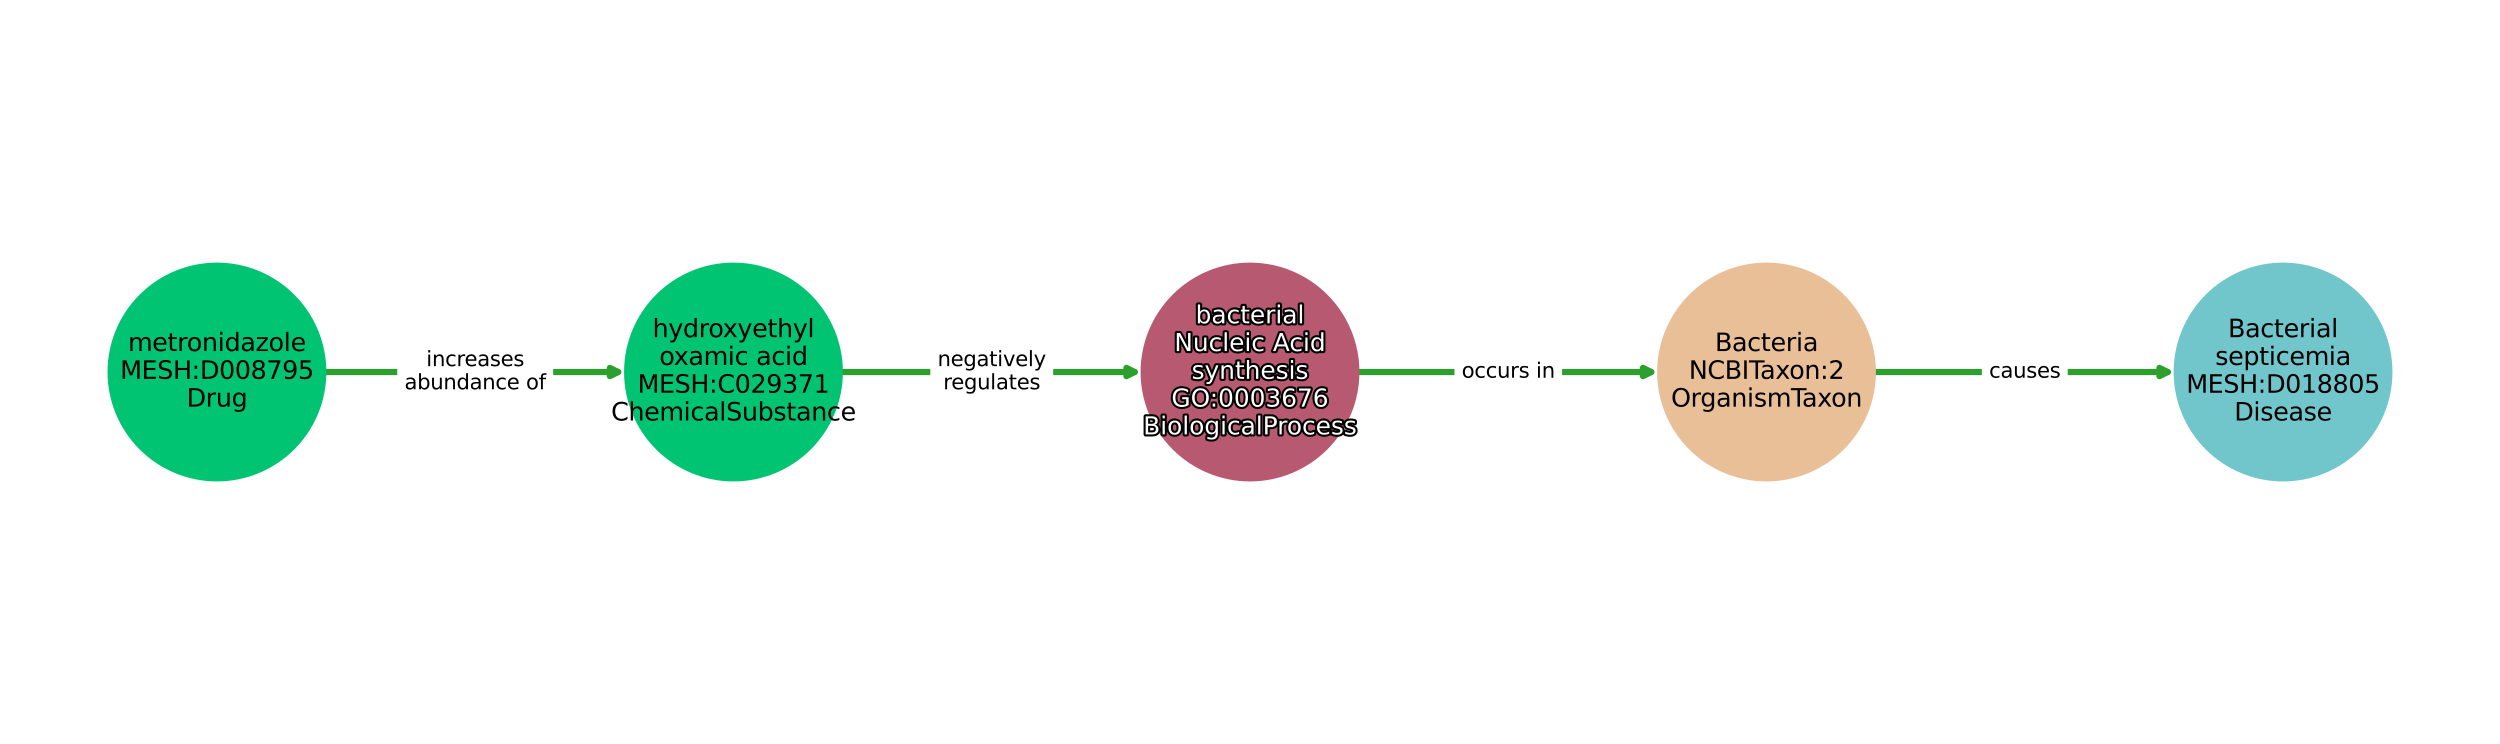 <?xml version="1.0" encoding="utf-8" standalone="no"?>
<!DOCTYPE svg PUBLIC "-//W3C//DTD SVG 1.1//EN"
  "http://www.w3.org/Graphics/SVG/1.1/DTD/svg11.dtd">
<svg xmlns:xlink="http://www.w3.org/1999/xlink" width="1209.6pt" height="360pt" viewBox="0 0 1209.6 360" xmlns="http://www.w3.org/2000/svg" version="1.1">
 <defs>
  <style type="text/css">*{stroke-linejoin: round; stroke-linecap: butt}</style>
 </defs>
 <g id="figure_1">
  <g id="patch_1">
   <path d="M 0 360 
L 1209.6 360 
L 1209.6 0 
L 0 0 
z
" style="fill: #ffffff"/>
  </g>
  <g id="axes_1">
   <g id="patch_2">
    <path d="M 157.404 180 
Q 229.923 180 299.088 180 
" clip-path="url(#pefa354efe5)" style="fill: none; stroke: #2ca02c; stroke-width: 3; stroke-linecap: round"/>
    <path d="M 295.088 178 
L 299.088 180 
L 295.088 182 
L 295.088 178 
z
" clip-path="url(#pefa354efe5)" style="fill: #2ca02c; stroke: #2ca02c; stroke-width: 3; stroke-linecap: round"/>
   </g>
   <g id="patch_3">
    <path d="M 407.321 180 
Q 479.84 180 549.006 180 
" clip-path="url(#pefa354efe5)" style="fill: none; stroke: #2ca02c; stroke-width: 3; stroke-linecap: round"/>
    <path d="M 545.006 178 
L 549.006 180 
L 545.006 182 
L 545.006 178 
z
" clip-path="url(#pefa354efe5)" style="fill: #2ca02c; stroke: #2ca02c; stroke-width: 3; stroke-linecap: round"/>
   </g>
   <g id="patch_4">
    <path d="M 657.239 180 
Q 729.758 180 798.923 180 
" clip-path="url(#pefa354efe5)" style="fill: none; stroke: #2ca02c; stroke-width: 3; stroke-linecap: round"/>
    <path d="M 794.923 178 
L 798.923 180 
L 794.923 182 
L 794.923 178 
z
" clip-path="url(#pefa354efe5)" style="fill: #2ca02c; stroke: #2ca02c; stroke-width: 3; stroke-linecap: round"/>
   </g>
   <g id="patch_5">
    <path d="M 907.156 180 
Q 979.675 180 1048.84 180 
" clip-path="url(#pefa354efe5)" style="fill: none; stroke: #2ca02c; stroke-width: 3; stroke-linecap: round"/>
    <path d="M 1044.84 178 
L 1048.84 180 
L 1044.84 182 
L 1044.84 178 
z
" clip-path="url(#pefa354efe5)" style="fill: #2ca02c; stroke: #2ca02c; stroke-width: 3; stroke-linecap: round"/>
   </g>
   <g id="text_1">
    <g id="patch_6">
     <path d="M 195.707 193.438 
L 264.141 193.438 
Q 267.141 193.438 267.141 190.438 
L 267.141 169.562 
Q 267.141 166.562 264.141 166.562 
L 195.707 166.562 
Q 192.707 166.562 192.707 169.562 
L 192.707 190.438 
Q 192.707 193.438 195.707 193.438 
z
" clip-path="url(#pefa354efe5)" style="fill: #ffffff; stroke: #ffffff; stroke-linejoin: miter"/>
    </g>
    <g clip-path="url(#pefa354efe5)">
     <!-- increases -->
     <g transform="translate(206.247 177.16)scale(0.1 -0.1)">
      <defs>
       <path id="DejaVuSans-69" d="M 603 3500 
L 1178 3500 
L 1178 0 
L 603 0 
L 603 3500 
z
M 603 4863 
L 1178 4863 
L 1178 4134 
L 603 4134 
L 603 4863 
z
" transform="scale(0.016)"/>
       <path id="DejaVuSans-6e" d="M 3513 2113 
L 3513 0 
L 2938 0 
L 2938 2094 
Q 2938 2591 2744 2837 
Q 2550 3084 2163 3084 
Q 1697 3084 1428 2787 
Q 1159 2491 1159 1978 
L 1159 0 
L 581 0 
L 581 3500 
L 1159 3500 
L 1159 2956 
Q 1366 3272 1645 3428 
Q 1925 3584 2291 3584 
Q 2894 3584 3203 3211 
Q 3513 2838 3513 2113 
z
" transform="scale(0.016)"/>
       <path id="DejaVuSans-63" d="M 3122 3366 
L 3122 2828 
Q 2878 2963 2633 3030 
Q 2388 3097 2138 3097 
Q 1578 3097 1268 2742 
Q 959 2388 959 1747 
Q 959 1106 1268 751 
Q 1578 397 2138 397 
Q 2388 397 2633 464 
Q 2878 531 3122 666 
L 3122 134 
Q 2881 22 2623 -34 
Q 2366 -91 2075 -91 
Q 1284 -91 818 406 
Q 353 903 353 1747 
Q 353 2603 823 3093 
Q 1294 3584 2113 3584 
Q 2378 3584 2631 3529 
Q 2884 3475 3122 3366 
z
" transform="scale(0.016)"/>
       <path id="DejaVuSans-72" d="M 2631 2963 
Q 2534 3019 2420 3045 
Q 2306 3072 2169 3072 
Q 1681 3072 1420 2755 
Q 1159 2438 1159 1844 
L 1159 0 
L 581 0 
L 581 3500 
L 1159 3500 
L 1159 2956 
Q 1341 3275 1631 3429 
Q 1922 3584 2338 3584 
Q 2397 3584 2469 3576 
Q 2541 3569 2628 3553 
L 2631 2963 
z
" transform="scale(0.016)"/>
       <path id="DejaVuSans-65" d="M 3597 1894 
L 3597 1613 
L 953 1613 
Q 991 1019 1311 708 
Q 1631 397 2203 397 
Q 2534 397 2845 478 
Q 3156 559 3463 722 
L 3463 178 
Q 3153 47 2828 -22 
Q 2503 -91 2169 -91 
Q 1331 -91 842 396 
Q 353 884 353 1716 
Q 353 2575 817 3079 
Q 1281 3584 2069 3584 
Q 2775 3584 3186 3129 
Q 3597 2675 3597 1894 
z
M 3022 2063 
Q 3016 2534 2758 2815 
Q 2500 3097 2075 3097 
Q 1594 3097 1305 2825 
Q 1016 2553 972 2059 
L 3022 2063 
z
" transform="scale(0.016)"/>
       <path id="DejaVuSans-61" d="M 2194 1759 
Q 1497 1759 1228 1600 
Q 959 1441 959 1056 
Q 959 750 1161 570 
Q 1363 391 1709 391 
Q 2188 391 2477 730 
Q 2766 1069 2766 1631 
L 2766 1759 
L 2194 1759 
z
M 3341 1997 
L 3341 0 
L 2766 0 
L 2766 531 
Q 2569 213 2275 61 
Q 1981 -91 1556 -91 
Q 1019 -91 701 211 
Q 384 513 384 1019 
Q 384 1609 779 1909 
Q 1175 2209 1959 2209 
L 2766 2209 
L 2766 2266 
Q 2766 2663 2505 2880 
Q 2244 3097 1772 3097 
Q 1472 3097 1187 3025 
Q 903 2953 641 2809 
L 641 3341 
Q 956 3463 1253 3523 
Q 1550 3584 1831 3584 
Q 2591 3584 2966 3190 
Q 3341 2797 3341 1997 
z
" transform="scale(0.016)"/>
       <path id="DejaVuSans-73" d="M 2834 3397 
L 2834 2853 
Q 2591 2978 2328 3040 
Q 2066 3103 1784 3103 
Q 1356 3103 1142 2972 
Q 928 2841 928 2578 
Q 928 2378 1081 2264 
Q 1234 2150 1697 2047 
L 1894 2003 
Q 2506 1872 2764 1633 
Q 3022 1394 3022 966 
Q 3022 478 2636 193 
Q 2250 -91 1575 -91 
Q 1294 -91 989 -36 
Q 684 19 347 128 
L 347 722 
Q 666 556 975 473 
Q 1284 391 1588 391 
Q 1994 391 2212 530 
Q 2431 669 2431 922 
Q 2431 1156 2273 1281 
Q 2116 1406 1581 1522 
L 1381 1569 
Q 847 1681 609 1914 
Q 372 2147 372 2553 
Q 372 3047 722 3315 
Q 1072 3584 1716 3584 
Q 2034 3584 2315 3537 
Q 2597 3491 2834 3397 
z
" transform="scale(0.016)"/>
      </defs>
      <use xlink:href="#DejaVuSans-69"/>
      <use xlink:href="#DejaVuSans-6e" x="27.783"/>
      <use xlink:href="#DejaVuSans-63" x="91.162"/>
      <use xlink:href="#DejaVuSans-72" x="146.143"/>
      <use xlink:href="#DejaVuSans-65" x="185.006"/>
      <use xlink:href="#DejaVuSans-61" x="246.529"/>
      <use xlink:href="#DejaVuSans-73" x="307.809"/>
      <use xlink:href="#DejaVuSans-65" x="359.908"/>
      <use xlink:href="#DejaVuSans-73" x="421.432"/>
     </g>
    </g>
    <g clip-path="url(#pefa354efe5)">
     <!-- abundance of -->
     <g transform="translate(195.707 188.358)scale(0.1 -0.1)">
      <defs>
       <path id="DejaVuSans-62" d="M 3116 1747 
Q 3116 2381 2855 2742 
Q 2594 3103 2138 3103 
Q 1681 3103 1420 2742 
Q 1159 2381 1159 1747 
Q 1159 1113 1420 752 
Q 1681 391 2138 391 
Q 2594 391 2855 752 
Q 3116 1113 3116 1747 
z
M 1159 2969 
Q 1341 3281 1617 3432 
Q 1894 3584 2278 3584 
Q 2916 3584 3314 3078 
Q 3713 2572 3713 1747 
Q 3713 922 3314 415 
Q 2916 -91 2278 -91 
Q 1894 -91 1617 61 
Q 1341 213 1159 525 
L 1159 0 
L 581 0 
L 581 4863 
L 1159 4863 
L 1159 2969 
z
" transform="scale(0.016)"/>
       <path id="DejaVuSans-75" d="M 544 1381 
L 544 3500 
L 1119 3500 
L 1119 1403 
Q 1119 906 1312 657 
Q 1506 409 1894 409 
Q 2359 409 2629 706 
Q 2900 1003 2900 1516 
L 2900 3500 
L 3475 3500 
L 3475 0 
L 2900 0 
L 2900 538 
Q 2691 219 2414 64 
Q 2138 -91 1772 -91 
Q 1169 -91 856 284 
Q 544 659 544 1381 
z
M 1991 3584 
L 1991 3584 
z
" transform="scale(0.016)"/>
       <path id="DejaVuSans-64" d="M 2906 2969 
L 2906 4863 
L 3481 4863 
L 3481 0 
L 2906 0 
L 2906 525 
Q 2725 213 2448 61 
Q 2172 -91 1784 -91 
Q 1150 -91 751 415 
Q 353 922 353 1747 
Q 353 2572 751 3078 
Q 1150 3584 1784 3584 
Q 2172 3584 2448 3432 
Q 2725 3281 2906 2969 
z
M 947 1747 
Q 947 1113 1208 752 
Q 1469 391 1925 391 
Q 2381 391 2643 752 
Q 2906 1113 2906 1747 
Q 2906 2381 2643 2742 
Q 2381 3103 1925 3103 
Q 1469 3103 1208 2742 
Q 947 2381 947 1747 
z
" transform="scale(0.016)"/>
       <path id="DejaVuSans-20" transform="scale(0.016)"/>
       <path id="DejaVuSans-6f" d="M 1959 3097 
Q 1497 3097 1228 2736 
Q 959 2375 959 1747 
Q 959 1119 1226 758 
Q 1494 397 1959 397 
Q 2419 397 2687 759 
Q 2956 1122 2956 1747 
Q 2956 2369 2687 2733 
Q 2419 3097 1959 3097 
z
M 1959 3584 
Q 2709 3584 3137 3096 
Q 3566 2609 3566 1747 
Q 3566 888 3137 398 
Q 2709 -91 1959 -91 
Q 1206 -91 779 398 
Q 353 888 353 1747 
Q 353 2609 779 3096 
Q 1206 3584 1959 3584 
z
" transform="scale(0.016)"/>
       <path id="DejaVuSans-66" d="M 2375 4863 
L 2375 4384 
L 1825 4384 
Q 1516 4384 1395 4259 
Q 1275 4134 1275 3809 
L 1275 3500 
L 2222 3500 
L 2222 3053 
L 1275 3053 
L 1275 0 
L 697 0 
L 697 3053 
L 147 3053 
L 147 3500 
L 697 3500 
L 697 3744 
Q 697 4328 969 4595 
Q 1241 4863 1831 4863 
L 2375 4863 
z
" transform="scale(0.016)"/>
      </defs>
      <use xlink:href="#DejaVuSans-61"/>
      <use xlink:href="#DejaVuSans-62" x="61.279"/>
      <use xlink:href="#DejaVuSans-75" x="124.756"/>
      <use xlink:href="#DejaVuSans-6e" x="188.135"/>
      <use xlink:href="#DejaVuSans-64" x="251.514"/>
      <use xlink:href="#DejaVuSans-61" x="314.99"/>
      <use xlink:href="#DejaVuSans-6e" x="376.27"/>
      <use xlink:href="#DejaVuSans-63" x="439.648"/>
      <use xlink:href="#DejaVuSans-65" x="494.629"/>
      <use xlink:href="#DejaVuSans-20" x="556.152"/>
      <use xlink:href="#DejaVuSans-6f" x="587.939"/>
      <use xlink:href="#DejaVuSans-66" x="649.121"/>
     </g>
    </g>
   </g>
   <g id="text_2">
    <g id="patch_7">
     <path d="M 453.624 193.438 
L 506.059 193.438 
Q 509.059 193.438 509.059 190.438 
L 509.059 169.562 
Q 509.059 166.562 506.059 166.562 
L 453.624 166.562 
Q 450.624 166.562 450.624 169.562 
L 450.624 190.438 
Q 450.624 193.438 453.624 193.438 
z
" clip-path="url(#pefa354efe5)" style="fill: #ffffff; stroke: #ffffff; stroke-linejoin: miter"/>
    </g>
    <g clip-path="url(#pefa354efe5)">
     <!-- negatively -->
     <g transform="translate(453.624 177.16)scale(0.1 -0.1)">
      <defs>
       <path id="DejaVuSans-67" d="M 2906 1791 
Q 2906 2416 2648 2759 
Q 2391 3103 1925 3103 
Q 1463 3103 1205 2759 
Q 947 2416 947 1791 
Q 947 1169 1205 825 
Q 1463 481 1925 481 
Q 2391 481 2648 825 
Q 2906 1169 2906 1791 
z
M 3481 434 
Q 3481 -459 3084 -895 
Q 2688 -1331 1869 -1331 
Q 1566 -1331 1297 -1286 
Q 1028 -1241 775 -1147 
L 775 -588 
Q 1028 -725 1275 -790 
Q 1522 -856 1778 -856 
Q 2344 -856 2625 -561 
Q 2906 -266 2906 331 
L 2906 616 
Q 2728 306 2450 153 
Q 2172 0 1784 0 
Q 1141 0 747 490 
Q 353 981 353 1791 
Q 353 2603 747 3093 
Q 1141 3584 1784 3584 
Q 2172 3584 2450 3431 
Q 2728 3278 2906 2969 
L 2906 3500 
L 3481 3500 
L 3481 434 
z
" transform="scale(0.016)"/>
       <path id="DejaVuSans-74" d="M 1172 4494 
L 1172 3500 
L 2356 3500 
L 2356 3053 
L 1172 3053 
L 1172 1153 
Q 1172 725 1289 603 
Q 1406 481 1766 481 
L 2356 481 
L 2356 0 
L 1766 0 
Q 1100 0 847 248 
Q 594 497 594 1153 
L 594 3053 
L 172 3053 
L 172 3500 
L 594 3500 
L 594 4494 
L 1172 4494 
z
" transform="scale(0.016)"/>
       <path id="DejaVuSans-76" d="M 191 3500 
L 800 3500 
L 1894 563 
L 2988 3500 
L 3597 3500 
L 2284 0 
L 1503 0 
L 191 3500 
z
" transform="scale(0.016)"/>
       <path id="DejaVuSans-6c" d="M 603 4863 
L 1178 4863 
L 1178 0 
L 603 0 
L 603 4863 
z
" transform="scale(0.016)"/>
       <path id="DejaVuSans-79" d="M 2059 -325 
Q 1816 -950 1584 -1140 
Q 1353 -1331 966 -1331 
L 506 -1331 
L 506 -850 
L 844 -850 
Q 1081 -850 1212 -737 
Q 1344 -625 1503 -206 
L 1606 56 
L 191 3500 
L 800 3500 
L 1894 763 
L 2988 3500 
L 3597 3500 
L 2059 -325 
z
" transform="scale(0.016)"/>
      </defs>
      <use xlink:href="#DejaVuSans-6e"/>
      <use xlink:href="#DejaVuSans-65" x="63.379"/>
      <use xlink:href="#DejaVuSans-67" x="124.902"/>
      <use xlink:href="#DejaVuSans-61" x="188.379"/>
      <use xlink:href="#DejaVuSans-74" x="249.658"/>
      <use xlink:href="#DejaVuSans-69" x="288.867"/>
      <use xlink:href="#DejaVuSans-76" x="316.65"/>
      <use xlink:href="#DejaVuSans-65" x="375.83"/>
      <use xlink:href="#DejaVuSans-6c" x="437.354"/>
      <use xlink:href="#DejaVuSans-79" x="465.137"/>
     </g>
    </g>
    <g clip-path="url(#pefa354efe5)">
     <!-- regulates -->
     <g transform="translate(456.384 188.358)scale(0.1 -0.1)">
      <use xlink:href="#DejaVuSans-72"/>
      <use xlink:href="#DejaVuSans-65" x="38.863"/>
      <use xlink:href="#DejaVuSans-67" x="100.387"/>
      <use xlink:href="#DejaVuSans-75" x="163.863"/>
      <use xlink:href="#DejaVuSans-6c" x="227.242"/>
      <use xlink:href="#DejaVuSans-61" x="255.025"/>
      <use xlink:href="#DejaVuSans-74" x="316.305"/>
      <use xlink:href="#DejaVuSans-65" x="355.514"/>
      <use xlink:href="#DejaVuSans-73" x="417.037"/>
     </g>
    </g>
   </g>
   <g id="text_3">
    <g id="patch_8">
     <path d="M 707.225 187.839 
L 752.292 187.839 
Q 755.292 187.839 755.292 184.839 
L 755.292 175.161 
Q 755.292 172.161 752.292 172.161 
L 707.225 172.161 
Q 704.225 172.161 704.225 175.161 
L 704.225 184.839 
Q 704.225 187.839 707.225 187.839 
z
" clip-path="url(#pefa354efe5)" style="fill: #ffffff; stroke: #ffffff; stroke-linejoin: miter"/>
    </g>
    <g clip-path="url(#pefa354efe5)">
     <!-- occurs in -->
     <g transform="translate(707.225 182.759)scale(0.1 -0.1)">
      <use xlink:href="#DejaVuSans-6f"/>
      <use xlink:href="#DejaVuSans-63" x="61.182"/>
      <use xlink:href="#DejaVuSans-63" x="116.162"/>
      <use xlink:href="#DejaVuSans-75" x="171.143"/>
      <use xlink:href="#DejaVuSans-72" x="234.521"/>
      <use xlink:href="#DejaVuSans-73" x="275.635"/>
      <use xlink:href="#DejaVuSans-20" x="327.734"/>
      <use xlink:href="#DejaVuSans-69" x="359.521"/>
      <use xlink:href="#DejaVuSans-6e" x="387.305"/>
     </g>
    </g>
   </g>
   <g id="text_4">
    <g id="patch_9">
     <path d="M 962.408 187.839 
L 996.944 187.839 
Q 999.944 187.839 999.944 184.839 
L 999.944 175.161 
Q 999.944 172.161 996.944 172.161 
L 962.408 172.161 
Q 959.408 172.161 959.408 175.161 
L 959.408 184.839 
Q 959.408 187.839 962.408 187.839 
z
" clip-path="url(#pefa354efe5)" style="fill: #ffffff; stroke: #ffffff; stroke-linejoin: miter"/>
    </g>
    <g clip-path="url(#pefa354efe5)">
     <!-- causes -->
     <g transform="translate(962.408 182.759)scale(0.1 -0.1)">
      <use xlink:href="#DejaVuSans-63"/>
      <use xlink:href="#DejaVuSans-61" x="54.98"/>
      <use xlink:href="#DejaVuSans-75" x="116.26"/>
      <use xlink:href="#DejaVuSans-73" x="179.639"/>
      <use xlink:href="#DejaVuSans-65" x="231.738"/>
      <use xlink:href="#DejaVuSans-73" x="293.262"/>
     </g>
    </g>
   </g>
   <g id="PathCollection_1">
    <defs>
     <path id="C0_0_89f07c3532" d="M 0 52.44 
C 13.907 52.44 27.247 46.915 37.081 37.081 
C 46.915 27.247 52.44 13.907 52.44 -0 
C 52.44 -13.907 46.915 -27.247 37.081 -37.081 
C 27.247 -46.915 13.907 -52.44 0 -52.44 
C -13.907 -52.44 -27.247 -46.915 -37.081 -37.081 
C -46.915 -27.247 -52.44 -13.907 -52.44 0 
C -52.44 13.907 -46.915 27.247 -37.081 37.081 
C -27.247 46.915 -13.907 52.44 0 52.44 
z
"/>
    </defs>
    <g clip-path="url(#pefa354efe5)">
     <use xlink:href="#C0_0_89f07c3532" x="104.965" y="180" style="fill: #01c472; stroke: #01c472"/>
    </g>
    <g clip-path="url(#pefa354efe5)">
     <use xlink:href="#C0_0_89f07c3532" x="354.883" y="180" style="fill: #01c472; stroke: #01c472"/>
    </g>
    <g clip-path="url(#pefa354efe5)">
     <use xlink:href="#C0_0_89f07c3532" x="604.8" y="180" style="fill: #b75970; stroke: #b75970"/>
    </g>
    <g clip-path="url(#pefa354efe5)">
     <use xlink:href="#C0_0_89f07c3532" x="854.717" y="180" style="fill: #e9bf98; stroke: #e9bf98"/>
    </g>
    <g clip-path="url(#pefa354efe5)">
     <use xlink:href="#C0_0_89f07c3532" x="1104.635" y="180" style="fill: #70c6ca; stroke: #70c6ca"/>
    </g>
   </g>
   <g id="text_5">
    <path d="M 584.336 153.161 
Q 584.336 151.972 583.847 151.295 
Q 583.357 150.618 582.503 150.618 
Q 581.646 150.618 581.156 151.295 
Q 580.667 151.972 580.667 153.161 
Q 580.667 154.35 581.156 155.026 
Q 581.646 155.703 582.503 155.703 
Q 583.357 155.703 583.847 155.026 
Q 584.336 154.35 584.336 153.161 
z
M 580.667 150.87 
Q 581.008 150.285 581.526 150.001 
Q 582.045 149.716 582.765 149.716 
Q 583.961 149.716 584.707 150.665 
Q 585.456 151.614 585.456 153.161 
Q 585.456 154.708 584.707 155.658 
Q 583.961 156.607 582.765 156.607 
Q 582.045 156.607 581.526 156.322 
Q 581.008 156.037 580.667 155.452 
L 580.667 156.436 
L 579.583 156.436 
L 579.583 147.318 
L 580.667 147.318 
L 580.667 150.87 
z
M 590.225 153.138 
Q 588.918 153.138 588.413 153.436 
Q 587.909 153.735 587.909 154.457 
Q 587.909 155.03 588.288 155.368 
Q 588.667 155.703 589.315 155.703 
Q 590.213 155.703 590.755 155.068 
Q 591.297 154.432 591.297 153.378 
L 591.297 153.138 
L 590.225 153.138 
z
M 592.375 152.692 
L 592.375 156.436 
L 591.297 156.436 
L 591.297 155.441 
Q 590.928 156.037 590.377 156.322 
Q 589.825 156.607 589.028 156.607 
Q 588.022 156.607 587.425 156.041 
Q 586.831 155.475 586.831 154.526 
Q 586.831 153.42 587.572 152.857 
Q 588.314 152.295 589.784 152.295 
L 591.297 152.295 
L 591.297 152.188 
Q 591.297 151.443 590.808 151.036 
Q 590.318 150.63 589.433 150.63 
Q 588.871 150.63 588.337 150.765 
Q 587.804 150.9 587.313 151.17 
L 587.313 150.172 
Q 587.903 149.943 588.46 149.831 
Q 589.017 149.716 589.544 149.716 
Q 590.969 149.716 591.672 150.455 
Q 592.375 151.192 592.375 152.692 
z
M 599.318 150.125 
L 599.318 151.134 
Q 598.861 150.881 598.401 150.755 
Q 597.942 150.63 597.473 150.63 
Q 596.423 150.63 595.842 151.295 
Q 595.263 151.959 595.263 153.161 
Q 595.263 154.363 595.842 155.028 
Q 596.423 155.692 597.473 155.692 
Q 597.942 155.692 598.401 155.566 
Q 598.861 155.441 599.318 155.188 
L 599.318 156.185 
Q 598.866 156.395 598.383 156.5 
Q 597.901 156.607 597.355 156.607 
Q 595.872 156.607 594.998 155.675 
Q 594.126 154.743 594.126 153.161 
Q 594.126 151.556 595.008 150.637 
Q 595.891 149.716 597.426 149.716 
Q 597.923 149.716 598.398 149.82 
Q 598.872 149.921 599.318 150.125 
z
M 602.26 148.01 
L 602.26 149.874 
L 604.48 149.874 
L 604.48 150.712 
L 602.26 150.712 
L 602.26 154.275 
Q 602.26 155.077 602.479 155.306 
Q 602.698 155.535 603.373 155.535 
L 604.48 155.535 
L 604.48 156.436 
L 603.373 156.436 
Q 602.125 156.436 601.65 155.971 
Q 601.176 155.505 601.176 154.275 
L 601.176 150.712 
L 600.385 150.712 
L 600.385 149.874 
L 601.176 149.874 
L 601.176 148.01 
L 602.26 148.01 
z
M 611.512 152.885 
L 611.512 153.412 
L 606.554 153.412 
Q 606.625 154.526 607.225 155.109 
Q 607.825 155.692 608.898 155.692 
Q 609.518 155.692 610.102 155.54 
Q 610.685 155.388 611.26 155.083 
L 611.26 156.103 
Q 610.679 156.348 610.07 156.478 
Q 609.46 156.607 608.834 156.607 
Q 607.263 156.607 606.346 155.694 
Q 605.429 154.779 605.429 153.219 
Q 605.429 151.608 606.299 150.663 
Q 607.169 149.716 608.647 149.716 
Q 609.97 149.716 610.741 150.57 
Q 611.512 151.421 611.512 152.885 
z
M 610.433 152.568 
Q 610.422 151.685 609.938 151.158 
Q 609.455 150.63 608.658 150.63 
Q 607.756 150.63 607.214 151.14 
Q 606.672 151.65 606.59 152.576 
L 610.433 152.568 
z
M 617.083 150.881 
Q 616.901 150.776 616.688 150.727 
Q 616.474 150.677 616.217 150.677 
Q 615.302 150.677 614.812 151.271 
Q 614.323 151.865 614.323 152.979 
L 614.323 156.436 
L 613.239 156.436 
L 613.239 149.874 
L 614.323 149.874 
L 614.323 150.894 
Q 614.664 150.296 615.208 150.007 
Q 615.754 149.716 616.534 149.716 
Q 616.644 149.716 616.779 149.732 
Q 616.914 149.745 617.077 149.775 
L 617.083 150.881 
z
M 618.214 149.874 
L 619.292 149.874 
L 619.292 156.436 
L 618.214 156.436 
L 618.214 149.874 
z
M 618.214 147.318 
L 619.292 147.318 
L 619.292 148.685 
L 618.214 148.685 
L 618.214 147.318 
z
M 624.531 153.138 
Q 623.224 153.138 622.72 153.436 
Q 622.216 153.735 622.216 154.457 
Q 622.216 155.03 622.594 155.368 
Q 622.973 155.703 623.622 155.703 
Q 624.52 155.703 625.062 155.068 
Q 625.604 154.432 625.604 153.378 
L 625.604 153.138 
L 624.531 153.138 
z
M 626.682 152.692 
L 626.682 156.436 
L 625.604 156.436 
L 625.604 155.441 
Q 625.234 156.037 624.683 156.322 
Q 624.132 156.607 623.335 156.607 
Q 622.328 156.607 621.732 156.041 
Q 621.138 155.475 621.138 154.526 
Q 621.138 153.42 621.878 152.857 
Q 622.621 152.295 624.091 152.295 
L 625.604 152.295 
L 625.604 152.188 
Q 625.604 151.443 625.114 151.036 
Q 624.625 150.63 623.74 150.63 
Q 623.178 150.63 622.643 150.765 
Q 622.111 150.9 621.619 151.17 
L 621.619 150.172 
Q 622.21 149.943 622.767 149.831 
Q 623.324 149.716 623.851 149.716 
Q 625.276 149.716 625.979 150.455 
Q 626.682 151.192 626.682 152.692 
z
M 628.902 147.318 
L 629.98 147.318 
L 629.98 156.436 
L 628.902 156.436 
L 628.902 147.318 
z
" clip-path="url(#pefa354efe5)" style="fill: #ffffff; stroke: #000000; stroke-width: 2"/>
    <path d="M 584.336 153.161 
Q 584.336 151.972 583.847 151.295 
Q 583.357 150.618 582.503 150.618 
Q 581.646 150.618 581.156 151.295 
Q 580.667 151.972 580.667 153.161 
Q 580.667 154.35 581.156 155.026 
Q 581.646 155.703 582.503 155.703 
Q 583.357 155.703 583.847 155.026 
Q 584.336 154.35 584.336 153.161 
z
M 580.667 150.87 
Q 581.008 150.285 581.526 150.001 
Q 582.045 149.716 582.765 149.716 
Q 583.961 149.716 584.707 150.665 
Q 585.456 151.614 585.456 153.161 
Q 585.456 154.708 584.707 155.658 
Q 583.961 156.607 582.765 156.607 
Q 582.045 156.607 581.526 156.322 
Q 581.008 156.037 580.667 155.452 
L 580.667 156.436 
L 579.583 156.436 
L 579.583 147.318 
L 580.667 147.318 
L 580.667 150.87 
z
M 590.225 153.138 
Q 588.918 153.138 588.413 153.436 
Q 587.909 153.735 587.909 154.457 
Q 587.909 155.03 588.288 155.368 
Q 588.667 155.703 589.315 155.703 
Q 590.213 155.703 590.755 155.068 
Q 591.297 154.432 591.297 153.378 
L 591.297 153.138 
L 590.225 153.138 
z
M 592.375 152.692 
L 592.375 156.436 
L 591.297 156.436 
L 591.297 155.441 
Q 590.928 156.037 590.377 156.322 
Q 589.825 156.607 589.028 156.607 
Q 588.022 156.607 587.425 156.041 
Q 586.831 155.475 586.831 154.526 
Q 586.831 153.42 587.572 152.857 
Q 588.314 152.295 589.784 152.295 
L 591.297 152.295 
L 591.297 152.188 
Q 591.297 151.443 590.808 151.036 
Q 590.318 150.63 589.433 150.63 
Q 588.871 150.63 588.337 150.765 
Q 587.804 150.9 587.313 151.17 
L 587.313 150.172 
Q 587.903 149.943 588.46 149.831 
Q 589.017 149.716 589.544 149.716 
Q 590.969 149.716 591.672 150.455 
Q 592.375 151.192 592.375 152.692 
z
M 599.318 150.125 
L 599.318 151.134 
Q 598.861 150.881 598.401 150.755 
Q 597.942 150.63 597.473 150.63 
Q 596.423 150.63 595.842 151.295 
Q 595.263 151.959 595.263 153.161 
Q 595.263 154.363 595.842 155.028 
Q 596.423 155.692 597.473 155.692 
Q 597.942 155.692 598.401 155.566 
Q 598.861 155.441 599.318 155.188 
L 599.318 156.185 
Q 598.866 156.395 598.383 156.5 
Q 597.901 156.607 597.355 156.607 
Q 595.872 156.607 594.998 155.675 
Q 594.126 154.743 594.126 153.161 
Q 594.126 151.556 595.008 150.637 
Q 595.891 149.716 597.426 149.716 
Q 597.923 149.716 598.398 149.82 
Q 598.872 149.921 599.318 150.125 
z
M 602.26 148.01 
L 602.26 149.874 
L 604.48 149.874 
L 604.48 150.712 
L 602.26 150.712 
L 602.26 154.275 
Q 602.26 155.077 602.479 155.306 
Q 602.698 155.535 603.373 155.535 
L 604.48 155.535 
L 604.48 156.436 
L 603.373 156.436 
Q 602.125 156.436 601.65 155.971 
Q 601.176 155.505 601.176 154.275 
L 601.176 150.712 
L 600.385 150.712 
L 600.385 149.874 
L 601.176 149.874 
L 601.176 148.01 
L 602.26 148.01 
z
M 611.512 152.885 
L 611.512 153.412 
L 606.554 153.412 
Q 606.625 154.526 607.225 155.109 
Q 607.825 155.692 608.898 155.692 
Q 609.518 155.692 610.102 155.54 
Q 610.685 155.388 611.26 155.083 
L 611.26 156.103 
Q 610.679 156.348 610.07 156.478 
Q 609.46 156.607 608.834 156.607 
Q 607.263 156.607 606.346 155.694 
Q 605.429 154.779 605.429 153.219 
Q 605.429 151.608 606.299 150.663 
Q 607.169 149.716 608.647 149.716 
Q 609.97 149.716 610.741 150.57 
Q 611.512 151.421 611.512 152.885 
z
M 610.433 152.568 
Q 610.422 151.685 609.938 151.158 
Q 609.455 150.63 608.658 150.63 
Q 607.756 150.63 607.214 151.14 
Q 606.672 151.65 606.59 152.576 
L 610.433 152.568 
z
M 617.083 150.881 
Q 616.901 150.776 616.688 150.727 
Q 616.474 150.677 616.217 150.677 
Q 615.302 150.677 614.812 151.271 
Q 614.323 151.865 614.323 152.979 
L 614.323 156.436 
L 613.239 156.436 
L 613.239 149.874 
L 614.323 149.874 
L 614.323 150.894 
Q 614.664 150.296 615.208 150.007 
Q 615.754 149.716 616.534 149.716 
Q 616.644 149.716 616.779 149.732 
Q 616.914 149.745 617.077 149.775 
L 617.083 150.881 
z
M 618.214 149.874 
L 619.292 149.874 
L 619.292 156.436 
L 618.214 156.436 
L 618.214 149.874 
z
M 618.214 147.318 
L 619.292 147.318 
L 619.292 148.685 
L 618.214 148.685 
L 618.214 147.318 
z
M 624.531 153.138 
Q 623.224 153.138 622.72 153.436 
Q 622.216 153.735 622.216 154.457 
Q 622.216 155.03 622.594 155.368 
Q 622.973 155.703 623.622 155.703 
Q 624.52 155.703 625.062 155.068 
Q 625.604 154.432 625.604 153.378 
L 625.604 153.138 
L 624.531 153.138 
z
M 626.682 152.692 
L 626.682 156.436 
L 625.604 156.436 
L 625.604 155.441 
Q 625.234 156.037 624.683 156.322 
Q 624.132 156.607 623.335 156.607 
Q 622.328 156.607 621.732 156.041 
Q 621.138 155.475 621.138 154.526 
Q 621.138 153.42 621.878 152.857 
Q 622.621 152.295 624.091 152.295 
L 625.604 152.295 
L 625.604 152.188 
Q 625.604 151.443 625.114 151.036 
Q 624.625 150.63 623.74 150.63 
Q 623.178 150.63 622.643 150.765 
Q 622.111 150.9 621.619 151.17 
L 621.619 150.172 
Q 622.21 149.943 622.767 149.831 
Q 623.324 149.716 623.851 149.716 
Q 625.276 149.716 625.979 150.455 
Q 626.682 151.192 626.682 152.692 
z
M 628.902 147.318 
L 629.98 147.318 
L 629.98 156.436 
L 628.902 156.436 
L 628.902 147.318 
z
" clip-path="url(#pefa354efe5)" style="fill: #ffffff"/>
    <path d="M 569.381 161.125 
L 570.975 161.125 
L 574.854 168.443 
L 574.854 161.125 
L 576.002 161.125 
L 576.002 169.874 
L 574.408 169.874 
L 570.531 162.556 
L 570.531 169.874 
L 569.381 169.874 
L 569.381 161.125 
z
M 578.2 167.285 
L 578.2 163.311 
L 579.278 163.311 
L 579.278 167.243 
Q 579.278 168.175 579.64 168.642 
Q 580.004 169.107 580.732 169.107 
Q 581.603 169.107 582.11 168.55 
Q 582.618 167.993 582.618 167.031 
L 582.618 163.311 
L 583.696 163.311 
L 583.696 169.874 
L 582.618 169.874 
L 582.618 168.865 
Q 582.226 169.463 581.707 169.754 
Q 581.189 170.044 580.503 170.044 
Q 579.372 170.044 578.785 169.341 
Q 578.2 168.638 578.2 167.285 
z
M 580.913 163.154 
L 580.913 163.154 
z
M 590.64 163.563 
L 590.64 164.571 
Q 590.182 164.318 589.723 164.193 
Q 589.263 164.067 588.795 164.067 
Q 587.745 164.067 587.163 164.733 
Q 586.584 165.396 586.584 166.598 
Q 586.584 167.8 587.163 168.466 
Q 587.745 169.13 588.795 169.13 
Q 589.263 169.13 589.723 169.004 
Q 590.182 168.878 590.64 168.625 
L 590.64 169.623 
Q 590.188 169.833 589.704 169.938 
Q 589.222 170.044 588.676 170.044 
Q 587.193 170.044 586.32 169.113 
Q 585.448 168.181 585.448 166.598 
Q 585.448 164.993 586.329 164.075 
Q 587.212 163.154 588.748 163.154 
Q 589.245 163.154 589.719 163.257 
Q 590.193 163.358 590.64 163.563 
z
M 592.514 160.756 
L 593.592 160.756 
L 593.592 169.874 
L 592.514 169.874 
L 592.514 160.756 
z
M 601.462 166.323 
L 601.462 166.85 
L 596.504 166.85 
Q 596.576 167.963 597.176 168.546 
Q 597.776 169.13 598.848 169.13 
Q 599.469 169.13 600.052 168.978 
Q 600.635 168.826 601.211 168.52 
L 601.211 169.54 
Q 600.629 169.786 600.02 169.915 
Q 599.411 170.044 598.784 170.044 
Q 597.213 170.044 596.296 169.131 
Q 595.379 168.216 595.379 166.656 
Q 595.379 165.046 596.249 164.101 
Q 597.119 163.154 598.597 163.154 
Q 599.921 163.154 600.691 164.007 
Q 601.462 164.858 601.462 166.323 
z
M 600.384 166.006 
Q 600.372 165.123 599.889 164.596 
Q 599.405 164.067 598.608 164.067 
Q 597.706 164.067 597.164 164.577 
Q 596.622 165.087 596.54 166.013 
L 600.384 166.006 
z
M 603.231 163.311 
L 604.309 163.311 
L 604.309 169.874 
L 603.231 169.874 
L 603.231 163.311 
z
M 603.231 160.756 
L 604.309 160.756 
L 604.309 162.123 
L 603.231 162.123 
L 603.231 160.756 
z
M 611.288 163.563 
L 611.288 164.571 
Q 610.83 164.318 610.371 164.193 
Q 609.912 164.067 609.443 164.067 
Q 608.393 164.067 607.812 164.733 
Q 607.232 165.396 607.232 166.598 
Q 607.232 167.8 607.812 168.466 
Q 608.393 169.13 609.443 169.13 
Q 609.912 169.13 610.371 169.004 
Q 610.83 168.878 611.288 168.625 
L 611.288 169.623 
Q 610.836 169.833 610.352 169.938 
Q 609.87 170.044 609.325 170.044 
Q 607.842 170.044 606.968 169.113 
Q 606.096 168.181 606.096 166.598 
Q 606.096 164.993 606.977 164.075 
Q 607.86 163.154 609.396 163.154 
Q 609.893 163.154 610.367 163.257 
Q 610.842 163.358 611.288 163.563 
z
M 619.949 162.291 
L 618.342 166.645 
L 621.559 166.645 
L 619.949 162.291 
z
M 619.279 161.125 
L 620.622 161.125 
L 623.956 169.874 
L 622.726 169.874 
L 621.929 167.63 
L 617.986 167.63 
L 617.189 169.874 
L 615.94 169.874 
L 619.279 161.125 
z
M 629.699 163.563 
L 629.699 164.571 
Q 629.242 164.318 628.782 164.193 
Q 628.323 164.067 627.854 164.067 
Q 626.804 164.067 626.223 164.733 
Q 625.643 165.396 625.643 166.598 
Q 625.643 167.8 626.223 168.466 
Q 626.804 169.13 627.854 169.13 
Q 628.323 169.13 628.782 169.004 
Q 629.242 168.878 629.699 168.625 
L 629.699 169.623 
Q 629.247 169.833 628.763 169.938 
Q 628.282 170.044 627.736 170.044 
Q 626.253 170.044 625.379 169.113 
Q 624.507 168.181 624.507 166.598 
Q 624.507 164.993 625.388 164.075 
Q 626.272 163.154 627.807 163.154 
Q 628.304 163.154 628.778 163.257 
Q 629.253 163.358 629.699 163.563 
z
M 631.574 163.311 
L 632.652 163.311 
L 632.652 169.874 
L 631.574 169.874 
L 631.574 163.311 
z
M 631.574 160.756 
L 632.652 160.756 
L 632.652 162.123 
L 631.574 162.123 
L 631.574 160.756 
z
M 639.226 164.307 
L 639.226 160.756 
L 640.304 160.756 
L 640.304 169.874 
L 639.226 169.874 
L 639.226 168.889 
Q 638.886 169.475 638.367 169.76 
Q 637.849 170.044 637.122 170.044 
Q 635.933 170.044 635.185 169.096 
Q 634.439 168.145 634.439 166.598 
Q 634.439 165.051 635.185 164.103 
Q 635.933 163.154 637.122 163.154 
Q 637.849 163.154 638.367 163.439 
Q 638.886 163.722 639.226 164.307 
z
M 635.553 166.598 
Q 635.553 167.787 636.042 168.464 
Q 636.531 169.141 637.386 169.141 
Q 638.241 169.141 638.733 168.464 
Q 639.226 167.787 639.226 166.598 
Q 639.226 165.41 638.733 164.733 
Q 638.241 164.056 637.386 164.056 
Q 636.531 164.056 636.042 164.733 
Q 635.553 165.41 635.553 166.598 
z
" clip-path="url(#pefa354efe5)" style="fill: #ffffff; stroke: #000000; stroke-width: 2"/>
    <path d="M 569.381 161.125 
L 570.975 161.125 
L 574.854 168.443 
L 574.854 161.125 
L 576.002 161.125 
L 576.002 169.874 
L 574.408 169.874 
L 570.531 162.556 
L 570.531 169.874 
L 569.381 169.874 
L 569.381 161.125 
z
M 578.2 167.285 
L 578.2 163.311 
L 579.278 163.311 
L 579.278 167.243 
Q 579.278 168.175 579.64 168.642 
Q 580.004 169.107 580.732 169.107 
Q 581.603 169.107 582.11 168.55 
Q 582.618 167.993 582.618 167.031 
L 582.618 163.311 
L 583.696 163.311 
L 583.696 169.874 
L 582.618 169.874 
L 582.618 168.865 
Q 582.226 169.463 581.707 169.754 
Q 581.189 170.044 580.503 170.044 
Q 579.372 170.044 578.785 169.341 
Q 578.2 168.638 578.2 167.285 
z
M 580.913 163.154 
L 580.913 163.154 
z
M 590.64 163.563 
L 590.64 164.571 
Q 590.182 164.318 589.723 164.193 
Q 589.263 164.067 588.795 164.067 
Q 587.745 164.067 587.163 164.733 
Q 586.584 165.396 586.584 166.598 
Q 586.584 167.8 587.163 168.466 
Q 587.745 169.13 588.795 169.13 
Q 589.263 169.13 589.723 169.004 
Q 590.182 168.878 590.64 168.625 
L 590.64 169.623 
Q 590.188 169.833 589.704 169.938 
Q 589.222 170.044 588.676 170.044 
Q 587.193 170.044 586.32 169.113 
Q 585.448 168.181 585.448 166.598 
Q 585.448 164.993 586.329 164.075 
Q 587.212 163.154 588.748 163.154 
Q 589.245 163.154 589.719 163.257 
Q 590.193 163.358 590.64 163.563 
z
M 592.514 160.756 
L 593.592 160.756 
L 593.592 169.874 
L 592.514 169.874 
L 592.514 160.756 
z
M 601.462 166.323 
L 601.462 166.85 
L 596.504 166.85 
Q 596.576 167.963 597.176 168.546 
Q 597.776 169.13 598.848 169.13 
Q 599.469 169.13 600.052 168.978 
Q 600.635 168.826 601.211 168.52 
L 601.211 169.54 
Q 600.629 169.786 600.02 169.915 
Q 599.411 170.044 598.784 170.044 
Q 597.213 170.044 596.296 169.131 
Q 595.379 168.216 595.379 166.656 
Q 595.379 165.046 596.249 164.101 
Q 597.119 163.154 598.597 163.154 
Q 599.921 163.154 600.691 164.007 
Q 601.462 164.858 601.462 166.323 
z
M 600.384 166.006 
Q 600.372 165.123 599.889 164.596 
Q 599.405 164.067 598.608 164.067 
Q 597.706 164.067 597.164 164.577 
Q 596.622 165.087 596.54 166.013 
L 600.384 166.006 
z
M 603.231 163.311 
L 604.309 163.311 
L 604.309 169.874 
L 603.231 169.874 
L 603.231 163.311 
z
M 603.231 160.756 
L 604.309 160.756 
L 604.309 162.123 
L 603.231 162.123 
L 603.231 160.756 
z
M 611.288 163.563 
L 611.288 164.571 
Q 610.83 164.318 610.371 164.193 
Q 609.912 164.067 609.443 164.067 
Q 608.393 164.067 607.812 164.733 
Q 607.232 165.396 607.232 166.598 
Q 607.232 167.8 607.812 168.466 
Q 608.393 169.13 609.443 169.13 
Q 609.912 169.13 610.371 169.004 
Q 610.83 168.878 611.288 168.625 
L 611.288 169.623 
Q 610.836 169.833 610.352 169.938 
Q 609.87 170.044 609.325 170.044 
Q 607.842 170.044 606.968 169.113 
Q 606.096 168.181 606.096 166.598 
Q 606.096 164.993 606.977 164.075 
Q 607.86 163.154 609.396 163.154 
Q 609.893 163.154 610.367 163.257 
Q 610.842 163.358 611.288 163.563 
z
M 619.949 162.291 
L 618.342 166.645 
L 621.559 166.645 
L 619.949 162.291 
z
M 619.279 161.125 
L 620.622 161.125 
L 623.956 169.874 
L 622.726 169.874 
L 621.929 167.63 
L 617.986 167.63 
L 617.189 169.874 
L 615.94 169.874 
L 619.279 161.125 
z
M 629.699 163.563 
L 629.699 164.571 
Q 629.242 164.318 628.782 164.193 
Q 628.323 164.067 627.854 164.067 
Q 626.804 164.067 626.223 164.733 
Q 625.643 165.396 625.643 166.598 
Q 625.643 167.8 626.223 168.466 
Q 626.804 169.13 627.854 169.13 
Q 628.323 169.13 628.782 169.004 
Q 629.242 168.878 629.699 168.625 
L 629.699 169.623 
Q 629.247 169.833 628.763 169.938 
Q 628.282 170.044 627.736 170.044 
Q 626.253 170.044 625.379 169.113 
Q 624.507 168.181 624.507 166.598 
Q 624.507 164.993 625.388 164.075 
Q 626.272 163.154 627.807 163.154 
Q 628.304 163.154 628.778 163.257 
Q 629.253 163.358 629.699 163.563 
z
M 631.574 163.311 
L 632.652 163.311 
L 632.652 169.874 
L 631.574 169.874 
L 631.574 163.311 
z
M 631.574 160.756 
L 632.652 160.756 
L 632.652 162.123 
L 631.574 162.123 
L 631.574 160.756 
z
M 639.226 164.307 
L 639.226 160.756 
L 640.304 160.756 
L 640.304 169.874 
L 639.226 169.874 
L 639.226 168.889 
Q 638.886 169.475 638.367 169.76 
Q 637.849 170.044 637.122 170.044 
Q 635.933 170.044 635.185 169.096 
Q 634.439 168.145 634.439 166.598 
Q 634.439 165.051 635.185 164.103 
Q 635.933 163.154 637.122 163.154 
Q 637.849 163.154 638.367 163.439 
Q 638.886 163.722 639.226 164.307 
z
M 635.553 166.598 
Q 635.553 167.787 636.042 168.464 
Q 636.531 169.141 637.386 169.141 
Q 638.241 169.141 638.733 168.464 
Q 639.226 167.787 639.226 166.598 
Q 639.226 165.41 638.733 164.733 
Q 638.241 164.056 637.386 164.056 
Q 636.531 164.056 636.042 164.733 
Q 635.553 165.41 635.553 166.598 
z
" clip-path="url(#pefa354efe5)" style="fill: #ffffff"/>
    <path d="M 581.87 176.942 
L 581.87 177.962 
Q 581.414 177.727 580.921 177.611 
Q 580.43 177.493 579.901 177.493 
Q 579.098 177.493 578.697 177.739 
Q 578.296 177.984 578.296 178.477 
Q 578.296 178.852 578.583 179.066 
Q 578.87 179.28 579.738 179.473 
L 580.107 179.556 
Q 581.255 179.801 581.738 180.249 
Q 582.222 180.697 582.222 181.5 
Q 582.222 182.415 581.498 182.949 
Q 580.775 183.482 579.509 183.482 
Q 578.982 183.482 578.41 183.379 
Q 577.838 183.276 577.207 183.071 
L 577.207 181.958 
Q 577.805 182.269 578.384 182.424 
Q 578.963 182.578 579.533 182.578 
Q 580.295 182.578 580.703 182.317 
Q 581.114 182.057 581.114 181.583 
Q 581.114 181.144 580.818 180.909 
Q 580.523 180.675 579.52 180.458 
L 579.145 180.369 
Q 578.144 180.159 577.698 179.722 
Q 577.253 179.286 577.253 178.524 
Q 577.253 177.598 577.91 177.096 
Q 578.566 176.591 579.773 176.591 
Q 580.37 176.591 580.897 176.679 
Q 581.425 176.766 581.87 176.942 
z
M 586.669 183.921 
Q 586.213 185.093 585.778 185.449 
Q 585.345 185.807 584.619 185.807 
L 583.757 185.807 
L 583.757 184.905 
L 584.39 184.905 
Q 584.835 184.905 585.08 184.693 
Q 585.328 184.483 585.626 183.697 
L 585.819 183.206 
L 583.166 176.749 
L 584.308 176.749 
L 586.359 181.881 
L 588.41 176.749 
L 589.552 176.749 
L 586.669 183.921 
z
M 596.496 179.349 
L 596.496 183.311 
L 595.418 183.311 
L 595.418 179.385 
Q 595.418 178.453 595.054 177.992 
Q 594.691 177.529 593.965 177.529 
Q 593.091 177.529 592.587 178.086 
Q 592.083 178.641 592.083 179.602 
L 592.083 183.311 
L 590.999 183.311 
L 590.999 176.749 
L 592.083 176.749 
L 592.083 177.769 
Q 592.471 177.176 592.994 176.884 
Q 593.519 176.591 594.205 176.591 
Q 595.336 176.591 595.915 177.291 
Q 596.496 177.99 596.496 179.349 
z
M 599.712 174.885 
L 599.712 176.749 
L 601.932 176.749 
L 601.932 177.587 
L 599.712 177.587 
L 599.712 181.149 
Q 599.712 181.952 599.932 182.181 
Q 600.151 182.409 600.826 182.409 
L 601.932 182.409 
L 601.932 183.311 
L 600.826 183.311 
Q 599.577 183.311 599.103 182.846 
Q 598.629 182.379 598.629 181.149 
L 598.629 177.587 
L 597.837 177.587 
L 597.837 176.749 
L 598.629 176.749 
L 598.629 174.885 
L 599.712 174.885 
z
M 608.807 179.349 
L 608.807 183.311 
L 607.729 183.311 
L 607.729 179.385 
Q 607.729 178.453 607.365 177.992 
Q 607.001 177.529 606.276 177.529 
Q 605.402 177.529 604.898 178.086 
Q 604.393 178.641 604.393 179.602 
L 604.393 183.311 
L 603.309 183.311 
L 603.309 174.193 
L 604.393 174.193 
L 604.393 177.769 
Q 604.781 177.176 605.304 176.884 
Q 605.829 176.591 606.516 176.591 
Q 607.646 176.591 608.226 177.291 
Q 608.807 177.99 608.807 179.349 
z
M 616.57 179.76 
L 616.57 180.287 
L 611.612 180.287 
Q 611.684 181.401 612.284 181.984 
Q 612.884 182.567 613.956 182.567 
Q 614.577 182.567 615.16 182.415 
Q 615.743 182.263 616.319 181.958 
L 616.319 182.977 
Q 615.737 183.223 615.128 183.352 
Q 614.519 183.482 613.892 183.482 
Q 612.321 183.482 611.404 182.569 
Q 610.487 181.654 610.487 180.094 
Q 610.487 178.483 611.357 177.538 
Q 612.227 176.591 613.705 176.591 
Q 615.029 176.591 615.799 177.444 
Q 616.57 178.296 616.57 179.76 
z
M 615.492 179.443 
Q 615.48 178.56 614.997 178.033 
Q 614.513 177.504 613.716 177.504 
Q 612.814 177.504 612.272 178.014 
Q 611.73 178.524 611.648 179.451 
L 615.492 179.443 
z
M 622.522 176.942 
L 622.522 177.962 
Q 622.066 177.727 621.573 177.611 
Q 621.082 177.493 620.553 177.493 
Q 619.751 177.493 619.35 177.739 
Q 618.948 177.984 618.948 178.477 
Q 618.948 178.852 619.235 179.066 
Q 619.522 179.28 620.39 179.473 
L 620.76 179.556 
Q 621.907 179.801 622.391 180.249 
Q 622.875 180.697 622.875 181.5 
Q 622.875 182.415 622.151 182.949 
Q 621.427 183.482 620.161 183.482 
Q 619.635 183.482 619.063 183.379 
Q 618.491 183.276 617.859 183.071 
L 617.859 181.958 
Q 618.457 182.269 619.036 182.424 
Q 619.616 182.578 620.186 182.578 
Q 620.947 182.578 621.356 182.317 
Q 621.766 182.057 621.766 181.583 
Q 621.766 181.144 621.47 180.909 
Q 621.176 180.675 620.173 180.458 
L 619.798 180.369 
Q 618.796 180.159 618.35 179.722 
Q 617.906 179.286 617.906 178.524 
Q 617.906 177.598 618.562 177.096 
Q 619.218 176.591 620.426 176.591 
Q 621.022 176.591 621.549 176.679 
Q 622.078 176.766 622.522 176.942 
z
M 624.591 176.749 
L 625.669 176.749 
L 625.669 183.311 
L 624.591 183.311 
L 624.591 176.749 
z
M 624.591 174.193 
L 625.669 174.193 
L 625.669 175.56 
L 624.591 175.56 
L 624.591 174.193 
z
M 632.108 176.942 
L 632.108 177.962 
Q 631.652 177.727 631.159 177.611 
Q 630.668 177.493 630.139 177.493 
Q 629.337 177.493 628.935 177.739 
Q 628.534 177.984 628.534 178.477 
Q 628.534 178.852 628.821 179.066 
Q 629.108 179.28 629.976 179.473 
L 630.345 179.556 
Q 631.493 179.801 631.977 180.249 
Q 632.46 180.697 632.46 181.5 
Q 632.46 182.415 631.737 182.949 
Q 631.013 183.482 629.747 183.482 
Q 629.22 183.482 628.649 183.379 
Q 628.077 183.276 627.445 183.071 
L 627.445 181.958 
Q 628.043 182.269 628.622 182.424 
Q 629.202 182.578 629.772 182.578 
Q 630.533 182.578 630.942 182.317 
Q 631.352 182.057 631.352 181.583 
Q 631.352 181.144 631.056 180.909 
Q 630.762 180.675 629.759 180.458 
L 629.384 180.369 
Q 628.382 180.159 627.936 179.722 
Q 627.492 179.286 627.492 178.524 
Q 627.492 177.598 628.148 177.096 
Q 628.804 176.591 630.012 176.591 
Q 630.608 176.591 631.135 176.679 
Q 631.664 176.766 632.108 176.942 
z
" clip-path="url(#pefa354efe5)" style="fill: #ffffff; stroke: #000000; stroke-width: 2"/>
    <path d="M 581.87 176.942 
L 581.87 177.962 
Q 581.414 177.727 580.921 177.611 
Q 580.43 177.493 579.901 177.493 
Q 579.098 177.493 578.697 177.739 
Q 578.296 177.984 578.296 178.477 
Q 578.296 178.852 578.583 179.066 
Q 578.87 179.28 579.738 179.473 
L 580.107 179.556 
Q 581.255 179.801 581.738 180.249 
Q 582.222 180.697 582.222 181.5 
Q 582.222 182.415 581.498 182.949 
Q 580.775 183.482 579.509 183.482 
Q 578.982 183.482 578.41 183.379 
Q 577.838 183.276 577.207 183.071 
L 577.207 181.958 
Q 577.805 182.269 578.384 182.424 
Q 578.963 182.578 579.533 182.578 
Q 580.295 182.578 580.703 182.317 
Q 581.114 182.057 581.114 181.583 
Q 581.114 181.144 580.818 180.909 
Q 580.523 180.675 579.52 180.458 
L 579.145 180.369 
Q 578.144 180.159 577.698 179.722 
Q 577.253 179.286 577.253 178.524 
Q 577.253 177.598 577.91 177.096 
Q 578.566 176.591 579.773 176.591 
Q 580.37 176.591 580.897 176.679 
Q 581.425 176.766 581.87 176.942 
z
M 586.669 183.921 
Q 586.213 185.093 585.778 185.449 
Q 585.345 185.807 584.619 185.807 
L 583.757 185.807 
L 583.757 184.905 
L 584.39 184.905 
Q 584.835 184.905 585.08 184.693 
Q 585.328 184.483 585.626 183.697 
L 585.819 183.206 
L 583.166 176.749 
L 584.308 176.749 
L 586.359 181.881 
L 588.41 176.749 
L 589.552 176.749 
L 586.669 183.921 
z
M 596.496 179.349 
L 596.496 183.311 
L 595.418 183.311 
L 595.418 179.385 
Q 595.418 178.453 595.054 177.992 
Q 594.691 177.529 593.965 177.529 
Q 593.091 177.529 592.587 178.086 
Q 592.083 178.641 592.083 179.602 
L 592.083 183.311 
L 590.999 183.311 
L 590.999 176.749 
L 592.083 176.749 
L 592.083 177.769 
Q 592.471 177.176 592.994 176.884 
Q 593.519 176.591 594.205 176.591 
Q 595.336 176.591 595.915 177.291 
Q 596.496 177.99 596.496 179.349 
z
M 599.712 174.885 
L 599.712 176.749 
L 601.932 176.749 
L 601.932 177.587 
L 599.712 177.587 
L 599.712 181.149 
Q 599.712 181.952 599.932 182.181 
Q 600.151 182.409 600.826 182.409 
L 601.932 182.409 
L 601.932 183.311 
L 600.826 183.311 
Q 599.577 183.311 599.103 182.846 
Q 598.629 182.379 598.629 181.149 
L 598.629 177.587 
L 597.837 177.587 
L 597.837 176.749 
L 598.629 176.749 
L 598.629 174.885 
L 599.712 174.885 
z
M 608.807 179.349 
L 608.807 183.311 
L 607.729 183.311 
L 607.729 179.385 
Q 607.729 178.453 607.365 177.992 
Q 607.001 177.529 606.276 177.529 
Q 605.402 177.529 604.898 178.086 
Q 604.393 178.641 604.393 179.602 
L 604.393 183.311 
L 603.309 183.311 
L 603.309 174.193 
L 604.393 174.193 
L 604.393 177.769 
Q 604.781 177.176 605.304 176.884 
Q 605.829 176.591 606.516 176.591 
Q 607.646 176.591 608.226 177.291 
Q 608.807 177.99 608.807 179.349 
z
M 616.57 179.76 
L 616.57 180.287 
L 611.612 180.287 
Q 611.684 181.401 612.284 181.984 
Q 612.884 182.567 613.956 182.567 
Q 614.577 182.567 615.16 182.415 
Q 615.743 182.263 616.319 181.958 
L 616.319 182.977 
Q 615.737 183.223 615.128 183.352 
Q 614.519 183.482 613.892 183.482 
Q 612.321 183.482 611.404 182.569 
Q 610.487 181.654 610.487 180.094 
Q 610.487 178.483 611.357 177.538 
Q 612.227 176.591 613.705 176.591 
Q 615.029 176.591 615.799 177.444 
Q 616.57 178.296 616.57 179.76 
z
M 615.492 179.443 
Q 615.48 178.56 614.997 178.033 
Q 614.513 177.504 613.716 177.504 
Q 612.814 177.504 612.272 178.014 
Q 611.73 178.524 611.648 179.451 
L 615.492 179.443 
z
M 622.522 176.942 
L 622.522 177.962 
Q 622.066 177.727 621.573 177.611 
Q 621.082 177.493 620.553 177.493 
Q 619.751 177.493 619.35 177.739 
Q 618.948 177.984 618.948 178.477 
Q 618.948 178.852 619.235 179.066 
Q 619.522 179.28 620.39 179.473 
L 620.76 179.556 
Q 621.907 179.801 622.391 180.249 
Q 622.875 180.697 622.875 181.5 
Q 622.875 182.415 622.151 182.949 
Q 621.427 183.482 620.161 183.482 
Q 619.635 183.482 619.063 183.379 
Q 618.491 183.276 617.859 183.071 
L 617.859 181.958 
Q 618.457 182.269 619.036 182.424 
Q 619.616 182.578 620.186 182.578 
Q 620.947 182.578 621.356 182.317 
Q 621.766 182.057 621.766 181.583 
Q 621.766 181.144 621.47 180.909 
Q 621.176 180.675 620.173 180.458 
L 619.798 180.369 
Q 618.796 180.159 618.35 179.722 
Q 617.906 179.286 617.906 178.524 
Q 617.906 177.598 618.562 177.096 
Q 619.218 176.591 620.426 176.591 
Q 621.022 176.591 621.549 176.679 
Q 622.078 176.766 622.522 176.942 
z
M 624.591 176.749 
L 625.669 176.749 
L 625.669 183.311 
L 624.591 183.311 
L 624.591 176.749 
z
M 624.591 174.193 
L 625.669 174.193 
L 625.669 175.56 
L 624.591 175.56 
L 624.591 174.193 
z
M 632.108 176.942 
L 632.108 177.962 
Q 631.652 177.727 631.159 177.611 
Q 630.668 177.493 630.139 177.493 
Q 629.337 177.493 628.935 177.739 
Q 628.534 177.984 628.534 178.477 
Q 628.534 178.852 628.821 179.066 
Q 629.108 179.28 629.976 179.473 
L 630.345 179.556 
Q 631.493 179.801 631.977 180.249 
Q 632.46 180.697 632.46 181.5 
Q 632.46 182.415 631.737 182.949 
Q 631.013 183.482 629.747 183.482 
Q 629.22 183.482 628.649 183.379 
Q 628.077 183.276 627.445 183.071 
L 627.445 181.958 
Q 628.043 182.269 628.622 182.424 
Q 629.202 182.578 629.772 182.578 
Q 630.533 182.578 630.942 182.317 
Q 631.352 182.057 631.352 181.583 
Q 631.352 181.144 631.056 180.909 
Q 630.762 180.675 629.759 180.458 
L 629.384 180.369 
Q 628.382 180.159 627.936 179.722 
Q 627.492 179.286 627.492 178.524 
Q 627.492 177.598 628.148 177.096 
Q 628.804 176.591 630.012 176.591 
Q 630.608 176.591 631.135 176.679 
Q 631.664 176.766 632.108 176.942 
z
" clip-path="url(#pefa354efe5)" style="fill: #ffffff"/>
    <path d="M 573.931 195.5 
L 573.931 193.15 
L 571.998 193.15 
L 571.998 192.177 
L 575.103 192.177 
L 575.103 195.935 
Q 574.418 196.421 573.592 196.67 
Q 572.767 196.919 571.829 196.919 
Q 569.778 196.919 568.619 195.721 
Q 567.462 194.521 567.462 192.384 
Q 567.462 190.239 568.619 189.041 
Q 569.778 187.842 571.829 187.842 
Q 572.684 187.842 573.455 188.054 
Q 574.225 188.264 574.876 188.675 
L 574.876 189.935 
Q 574.22 189.378 573.481 189.097 
Q 572.742 188.815 571.928 188.815 
Q 570.322 188.815 569.515 189.712 
Q 568.711 190.608 568.711 192.384 
Q 568.711 194.154 569.515 195.05 
Q 570.322 195.946 571.928 195.946 
Q 572.555 195.946 573.046 195.837 
Q 573.539 195.729 573.931 195.5 
z
M 580.817 188.802 
Q 579.527 188.802 578.767 189.764 
Q 578.01 190.724 578.01 192.384 
Q 578.01 194.036 578.767 194.997 
Q 579.527 195.957 580.817 195.957 
Q 582.105 195.957 582.859 194.997 
Q 583.612 194.036 583.612 192.384 
Q 583.612 190.724 582.859 189.764 
Q 582.105 188.802 580.817 188.802 
z
M 580.817 187.842 
Q 582.656 187.842 583.757 189.076 
Q 584.859 190.31 584.859 192.384 
Q 584.859 194.452 583.757 195.685 
Q 582.656 196.919 580.817 196.919 
Q 578.972 196.919 577.865 195.689 
Q 576.761 194.457 576.761 192.384 
Q 576.761 190.31 577.865 189.076 
Q 578.972 187.842 580.817 187.842 
z
M 586.729 195.26 
L 587.965 195.26 
L 587.965 196.749 
L 586.729 196.749 
L 586.729 195.26 
z
M 586.729 190.544 
L 587.965 190.544 
L 587.965 192.031 
L 586.729 192.031 
L 586.729 190.544 
z
M 593.18 188.78 
Q 592.267 188.78 591.806 189.68 
Q 591.346 190.578 591.346 192.384 
Q 591.346 194.182 591.806 195.082 
Q 592.267 195.982 593.18 195.982 
Q 594.101 195.982 594.56 195.082 
Q 595.021 194.182 595.021 192.384 
Q 595.021 190.578 594.56 189.68 
Q 594.101 188.78 593.18 188.78 
z
M 593.18 187.842 
Q 594.652 187.842 595.428 189.007 
Q 596.204 190.169 596.204 192.384 
Q 596.204 194.592 595.428 195.757 
Q 594.652 196.919 593.18 196.919 
Q 591.71 196.919 590.934 195.757 
Q 590.157 194.592 590.157 192.384 
Q 590.157 190.169 590.934 189.007 
Q 591.71 187.842 593.18 187.842 
z
M 600.815 188.78 
Q 599.902 188.78 599.44 189.68 
Q 598.981 190.578 598.981 192.384 
Q 598.981 194.182 599.44 195.082 
Q 599.902 195.982 600.815 195.982 
Q 601.735 195.982 602.195 195.082 
Q 602.656 194.182 602.656 192.384 
Q 602.656 190.578 602.195 189.68 
Q 601.735 188.78 600.815 188.78 
z
M 600.815 187.842 
Q 602.287 187.842 603.063 189.007 
Q 603.839 190.169 603.839 192.384 
Q 603.839 194.592 603.063 195.757 
Q 602.287 196.919 600.815 196.919 
Q 599.345 196.919 598.568 195.757 
Q 597.792 194.592 597.792 192.384 
Q 597.792 190.169 598.568 189.007 
Q 599.345 187.842 600.815 187.842 
z
M 608.449 188.78 
Q 607.536 188.78 607.075 189.68 
Q 606.616 190.578 606.616 192.384 
Q 606.616 194.182 607.075 195.082 
Q 607.536 195.982 608.449 195.982 
Q 609.37 195.982 609.829 195.082 
Q 610.291 194.182 610.291 192.384 
Q 610.291 190.578 609.829 189.68 
Q 609.37 188.78 608.449 188.78 
z
M 608.449 187.842 
Q 609.921 187.842 610.698 189.007 
Q 611.474 190.169 611.474 192.384 
Q 611.474 194.592 610.698 195.757 
Q 609.921 196.919 608.449 196.919 
Q 606.979 196.919 606.203 195.757 
Q 605.427 194.592 605.427 192.384 
Q 605.427 190.169 606.203 189.007 
Q 606.979 187.842 608.449 187.842 
z
M 617.14 192.031 
Q 617.989 192.213 618.465 192.789 
Q 618.944 193.362 618.944 194.206 
Q 618.944 195.5 618.053 196.21 
Q 617.162 196.919 615.522 196.919 
Q 614.972 196.919 614.389 196.81 
Q 613.806 196.702 613.185 196.484 
L 613.185 195.342 
Q 613.677 195.629 614.262 195.775 
Q 614.849 195.922 615.488 195.922 
Q 616.6 195.922 617.183 195.483 
Q 617.766 195.044 617.766 194.206 
Q 617.766 193.432 617.224 192.997 
Q 616.682 192.56 615.717 192.56 
L 614.697 192.56 
L 614.697 191.587 
L 615.764 191.587 
Q 616.635 191.587 617.099 191.238 
Q 617.562 190.889 617.562 190.233 
Q 617.562 189.56 617.084 189.2 
Q 616.607 188.838 615.717 188.838 
Q 615.229 188.838 614.672 188.945 
Q 614.115 189.05 613.448 189.271 
L 613.448 188.217 
Q 614.123 188.03 614.712 187.936 
Q 615.3 187.842 615.822 187.842 
Q 617.17 187.842 617.954 188.456 
Q 618.739 189.067 618.739 190.109 
Q 618.739 190.837 618.323 191.337 
Q 617.907 191.838 617.14 192.031 
z
M 623.867 191.904 
Q 623.07 191.904 622.603 192.449 
Q 622.138 192.993 622.138 193.942 
Q 622.138 194.885 622.603 195.434 
Q 623.07 195.982 623.867 195.982 
Q 624.664 195.982 625.129 195.434 
Q 625.594 194.885 625.594 193.942 
Q 625.594 192.993 625.129 192.449 
Q 624.664 191.904 623.867 191.904 
z
M 626.216 188.193 
L 626.216 189.271 
Q 625.77 189.061 625.316 188.951 
Q 624.863 188.838 624.416 188.838 
Q 623.245 188.838 622.626 189.629 
Q 622.009 190.421 621.921 192.02 
Q 622.266 191.51 622.787 191.238 
Q 623.31 190.966 623.936 190.966 
Q 625.255 190.966 626.02 191.767 
Q 626.785 192.565 626.785 193.942 
Q 626.785 195.29 625.988 196.106 
Q 625.191 196.919 623.867 196.919 
Q 622.348 196.919 621.546 195.757 
Q 620.743 194.592 620.743 192.384 
Q 620.743 190.31 621.728 189.076 
Q 622.712 187.842 624.37 187.842 
Q 624.816 187.842 625.27 187.93 
Q 625.723 188.019 626.216 188.193 
z
M 628.524 188 
L 634.149 188 
L 634.149 188.504 
L 630.973 196.749 
L 629.737 196.749 
L 632.726 188.997 
L 628.524 188.997 
L 628.524 188 
z
M 639.137 191.904 
Q 638.34 191.904 637.873 192.449 
Q 637.408 192.993 637.408 193.942 
Q 637.408 194.885 637.873 195.434 
Q 638.34 195.982 639.137 195.982 
Q 639.934 195.982 640.399 195.434 
Q 640.864 194.885 640.864 193.942 
Q 640.864 192.993 640.399 192.449 
Q 639.934 191.904 639.137 191.904 
z
M 641.486 188.193 
L 641.486 189.271 
Q 641.04 189.061 640.586 188.951 
Q 640.132 188.838 639.686 188.838 
Q 638.514 188.838 637.895 189.629 
Q 637.279 190.421 637.19 192.02 
Q 637.535 191.51 638.057 191.238 
Q 638.58 190.966 639.206 190.966 
Q 640.524 190.966 641.289 191.767 
Q 642.054 192.565 642.054 193.942 
Q 642.054 195.29 641.257 196.106 
Q 640.46 196.919 639.137 196.919 
Q 637.618 196.919 636.815 195.757 
Q 636.013 194.592 636.013 192.384 
Q 636.013 190.31 636.997 189.076 
Q 637.982 187.842 639.639 187.842 
Q 640.085 187.842 640.539 187.93 
Q 640.993 188.019 641.486 188.193 
z
" clip-path="url(#pefa354efe5)" style="fill: #ffffff; stroke: #000000; stroke-width: 2"/>
    <path d="M 573.931 195.5 
L 573.931 193.15 
L 571.998 193.15 
L 571.998 192.177 
L 575.103 192.177 
L 575.103 195.935 
Q 574.418 196.421 573.592 196.67 
Q 572.767 196.919 571.829 196.919 
Q 569.778 196.919 568.619 195.721 
Q 567.462 194.521 567.462 192.384 
Q 567.462 190.239 568.619 189.041 
Q 569.778 187.842 571.829 187.842 
Q 572.684 187.842 573.455 188.054 
Q 574.225 188.264 574.876 188.675 
L 574.876 189.935 
Q 574.22 189.378 573.481 189.097 
Q 572.742 188.815 571.928 188.815 
Q 570.322 188.815 569.515 189.712 
Q 568.711 190.608 568.711 192.384 
Q 568.711 194.154 569.515 195.05 
Q 570.322 195.946 571.928 195.946 
Q 572.555 195.946 573.046 195.837 
Q 573.539 195.729 573.931 195.5 
z
M 580.817 188.802 
Q 579.527 188.802 578.767 189.764 
Q 578.01 190.724 578.01 192.384 
Q 578.01 194.036 578.767 194.997 
Q 579.527 195.957 580.817 195.957 
Q 582.105 195.957 582.859 194.997 
Q 583.612 194.036 583.612 192.384 
Q 583.612 190.724 582.859 189.764 
Q 582.105 188.802 580.817 188.802 
z
M 580.817 187.842 
Q 582.656 187.842 583.757 189.076 
Q 584.859 190.31 584.859 192.384 
Q 584.859 194.452 583.757 195.685 
Q 582.656 196.919 580.817 196.919 
Q 578.972 196.919 577.865 195.689 
Q 576.761 194.457 576.761 192.384 
Q 576.761 190.31 577.865 189.076 
Q 578.972 187.842 580.817 187.842 
z
M 586.729 195.26 
L 587.965 195.26 
L 587.965 196.749 
L 586.729 196.749 
L 586.729 195.26 
z
M 586.729 190.544 
L 587.965 190.544 
L 587.965 192.031 
L 586.729 192.031 
L 586.729 190.544 
z
M 593.18 188.78 
Q 592.267 188.78 591.806 189.68 
Q 591.346 190.578 591.346 192.384 
Q 591.346 194.182 591.806 195.082 
Q 592.267 195.982 593.18 195.982 
Q 594.101 195.982 594.56 195.082 
Q 595.021 194.182 595.021 192.384 
Q 595.021 190.578 594.56 189.68 
Q 594.101 188.78 593.18 188.78 
z
M 593.18 187.842 
Q 594.652 187.842 595.428 189.007 
Q 596.204 190.169 596.204 192.384 
Q 596.204 194.592 595.428 195.757 
Q 594.652 196.919 593.18 196.919 
Q 591.71 196.919 590.934 195.757 
Q 590.157 194.592 590.157 192.384 
Q 590.157 190.169 590.934 189.007 
Q 591.71 187.842 593.18 187.842 
z
M 600.815 188.78 
Q 599.902 188.78 599.44 189.68 
Q 598.981 190.578 598.981 192.384 
Q 598.981 194.182 599.44 195.082 
Q 599.902 195.982 600.815 195.982 
Q 601.735 195.982 602.195 195.082 
Q 602.656 194.182 602.656 192.384 
Q 602.656 190.578 602.195 189.68 
Q 601.735 188.78 600.815 188.78 
z
M 600.815 187.842 
Q 602.287 187.842 603.063 189.007 
Q 603.839 190.169 603.839 192.384 
Q 603.839 194.592 603.063 195.757 
Q 602.287 196.919 600.815 196.919 
Q 599.345 196.919 598.568 195.757 
Q 597.792 194.592 597.792 192.384 
Q 597.792 190.169 598.568 189.007 
Q 599.345 187.842 600.815 187.842 
z
M 608.449 188.78 
Q 607.536 188.78 607.075 189.68 
Q 606.616 190.578 606.616 192.384 
Q 606.616 194.182 607.075 195.082 
Q 607.536 195.982 608.449 195.982 
Q 609.37 195.982 609.829 195.082 
Q 610.291 194.182 610.291 192.384 
Q 610.291 190.578 609.829 189.68 
Q 609.37 188.78 608.449 188.78 
z
M 608.449 187.842 
Q 609.921 187.842 610.698 189.007 
Q 611.474 190.169 611.474 192.384 
Q 611.474 194.592 610.698 195.757 
Q 609.921 196.919 608.449 196.919 
Q 606.979 196.919 606.203 195.757 
Q 605.427 194.592 605.427 192.384 
Q 605.427 190.169 606.203 189.007 
Q 606.979 187.842 608.449 187.842 
z
M 617.14 192.031 
Q 617.989 192.213 618.465 192.789 
Q 618.944 193.362 618.944 194.206 
Q 618.944 195.5 618.053 196.21 
Q 617.162 196.919 615.522 196.919 
Q 614.972 196.919 614.389 196.81 
Q 613.806 196.702 613.185 196.484 
L 613.185 195.342 
Q 613.677 195.629 614.262 195.775 
Q 614.849 195.922 615.488 195.922 
Q 616.6 195.922 617.183 195.483 
Q 617.766 195.044 617.766 194.206 
Q 617.766 193.432 617.224 192.997 
Q 616.682 192.56 615.717 192.56 
L 614.697 192.56 
L 614.697 191.587 
L 615.764 191.587 
Q 616.635 191.587 617.099 191.238 
Q 617.562 190.889 617.562 190.233 
Q 617.562 189.56 617.084 189.2 
Q 616.607 188.838 615.717 188.838 
Q 615.229 188.838 614.672 188.945 
Q 614.115 189.05 613.448 189.271 
L 613.448 188.217 
Q 614.123 188.03 614.712 187.936 
Q 615.3 187.842 615.822 187.842 
Q 617.17 187.842 617.954 188.456 
Q 618.739 189.067 618.739 190.109 
Q 618.739 190.837 618.323 191.337 
Q 617.907 191.838 617.14 192.031 
z
M 623.867 191.904 
Q 623.07 191.904 622.603 192.449 
Q 622.138 192.993 622.138 193.942 
Q 622.138 194.885 622.603 195.434 
Q 623.07 195.982 623.867 195.982 
Q 624.664 195.982 625.129 195.434 
Q 625.594 194.885 625.594 193.942 
Q 625.594 192.993 625.129 192.449 
Q 624.664 191.904 623.867 191.904 
z
M 626.216 188.193 
L 626.216 189.271 
Q 625.77 189.061 625.316 188.951 
Q 624.863 188.838 624.416 188.838 
Q 623.245 188.838 622.626 189.629 
Q 622.009 190.421 621.921 192.02 
Q 622.266 191.51 622.787 191.238 
Q 623.31 190.966 623.936 190.966 
Q 625.255 190.966 626.02 191.767 
Q 626.785 192.565 626.785 193.942 
Q 626.785 195.29 625.988 196.106 
Q 625.191 196.919 623.867 196.919 
Q 622.348 196.919 621.546 195.757 
Q 620.743 194.592 620.743 192.384 
Q 620.743 190.31 621.728 189.076 
Q 622.712 187.842 624.37 187.842 
Q 624.816 187.842 625.27 187.93 
Q 625.723 188.019 626.216 188.193 
z
M 628.524 188 
L 634.149 188 
L 634.149 188.504 
L 630.973 196.749 
L 629.737 196.749 
L 632.726 188.997 
L 628.524 188.997 
L 628.524 188 
z
M 639.137 191.904 
Q 638.34 191.904 637.873 192.449 
Q 637.408 192.993 637.408 193.942 
Q 637.408 194.885 637.873 195.434 
Q 638.34 195.982 639.137 195.982 
Q 639.934 195.982 640.399 195.434 
Q 640.864 194.885 640.864 193.942 
Q 640.864 192.993 640.399 192.449 
Q 639.934 191.904 639.137 191.904 
z
M 641.486 188.193 
L 641.486 189.271 
Q 641.04 189.061 640.586 188.951 
Q 640.132 188.838 639.686 188.838 
Q 638.514 188.838 637.895 189.629 
Q 637.279 190.421 637.19 192.02 
Q 637.535 191.51 638.057 191.238 
Q 638.58 190.966 639.206 190.966 
Q 640.524 190.966 641.289 191.767 
Q 642.054 192.565 642.054 193.942 
Q 642.054 195.29 641.257 196.106 
Q 640.46 196.919 639.137 196.919 
Q 637.618 196.919 636.815 195.757 
Q 636.013 194.592 636.013 192.384 
Q 636.013 190.31 636.997 189.076 
Q 637.982 187.842 639.639 187.842 
Q 640.085 187.842 640.539 187.93 
Q 640.993 188.019 641.486 188.193 
z
" clip-path="url(#pefa354efe5)" style="fill: #ffffff"/>
    <path d="M 555.491 206.008 
L 555.491 209.213 
L 557.391 209.213 
Q 558.345 209.213 558.804 208.817 
Q 559.266 208.422 559.266 207.608 
Q 559.266 206.787 558.804 206.399 
Q 558.345 206.008 557.391 206.008 
L 555.491 206.008 
z
M 555.491 202.41 
L 555.491 205.047 
L 557.244 205.047 
Q 558.111 205.047 558.534 204.722 
Q 558.96 204.396 558.96 203.728 
Q 558.96 203.067 558.534 202.738 
Q 558.111 202.41 557.244 202.41 
L 555.491 202.41 
z
M 554.308 201.437 
L 557.332 201.437 
Q 558.686 201.437 559.418 202 
Q 560.151 202.562 560.151 203.599 
Q 560.151 204.404 559.776 204.878 
Q 559.401 205.352 558.673 205.469 
Q 559.547 205.656 560.031 206.252 
Q 560.514 206.847 560.514 207.737 
Q 560.514 208.909 559.717 209.548 
Q 558.921 210.186 557.449 210.186 
L 554.308 210.186 
L 554.308 201.437 
z
M 562.494 203.624 
L 563.572 203.624 
L 563.572 210.186 
L 562.494 210.186 
L 562.494 203.624 
z
M 562.494 201.068 
L 563.572 201.068 
L 563.572 202.435 
L 562.494 202.435 
L 562.494 201.068 
z
M 568.37 204.379 
Q 567.504 204.379 567 205.056 
Q 566.495 205.733 566.495 206.91 
Q 566.495 208.088 566.996 208.765 
Q 567.498 209.442 568.37 209.442 
Q 569.233 209.442 569.735 208.763 
Q 570.24 208.082 570.24 206.91 
Q 570.24 205.744 569.735 205.062 
Q 569.233 204.379 568.37 204.379 
z
M 568.37 203.466 
Q 569.776 203.466 570.579 204.381 
Q 571.383 205.294 571.383 206.91 
Q 571.383 208.521 570.579 209.44 
Q 569.776 210.357 568.37 210.357 
Q 566.958 210.357 566.158 209.44 
Q 565.359 208.521 565.359 206.91 
Q 565.359 205.294 566.158 204.381 
Q 566.958 203.466 568.37 203.466 
z
M 573.169 201.068 
L 574.248 201.068 
L 574.248 210.186 
L 573.169 210.186 
L 573.169 201.068 
z
M 579.046 204.379 
Q 578.18 204.379 577.675 205.056 
Q 577.171 205.733 577.171 206.91 
Q 577.171 208.088 577.672 208.765 
Q 578.174 209.442 579.046 209.442 
Q 579.908 209.442 580.411 208.763 
Q 580.915 208.082 580.915 206.91 
Q 580.915 205.744 580.411 205.062 
Q 579.908 204.379 579.046 204.379 
z
M 579.046 203.466 
Q 580.452 203.466 581.255 204.381 
Q 582.059 205.294 582.059 206.91 
Q 582.059 208.521 581.255 209.44 
Q 580.452 210.357 579.046 210.357 
Q 577.634 210.357 576.833 209.44 
Q 576.035 208.521 576.035 206.91 
Q 576.035 205.294 576.833 204.381 
Q 577.634 203.466 579.046 203.466 
z
M 588.163 206.828 
Q 588.163 205.656 587.68 205.013 
Q 587.198 204.368 586.324 204.368 
Q 585.458 204.368 584.974 205.013 
Q 584.49 205.656 584.49 206.828 
Q 584.49 207.994 584.974 208.639 
Q 585.458 209.284 586.324 209.284 
Q 587.198 209.284 587.68 208.639 
Q 588.163 207.994 588.163 206.828 
z
M 589.241 209.372 
Q 589.241 211.047 588.497 211.864 
Q 587.755 212.682 586.219 212.682 
Q 585.651 212.682 585.146 212.597 
Q 584.642 212.513 584.168 212.337 
L 584.168 211.288 
Q 584.642 211.545 585.105 211.667 
Q 585.568 211.791 586.048 211.791 
Q 587.11 211.791 587.636 211.238 
Q 588.163 210.685 588.163 209.565 
L 588.163 209.031 
Q 587.83 209.612 587.308 209.899 
Q 586.787 210.186 586.06 210.186 
Q 584.854 210.186 584.115 209.267 
Q 583.376 208.347 583.376 206.828 
Q 583.376 205.305 584.115 204.387 
Q 584.854 203.466 586.06 203.466 
Q 586.787 203.466 587.308 203.753 
Q 587.83 204.04 588.163 204.619 
L 588.163 203.624 
L 589.241 203.624 
L 589.241 209.372 
z
M 591.462 203.624 
L 592.541 203.624 
L 592.541 210.186 
L 591.462 210.186 
L 591.462 203.624 
z
M 591.462 201.068 
L 592.541 201.068 
L 592.541 202.435 
L 591.462 202.435 
L 591.462 201.068 
z
M 599.52 203.875 
L 599.52 204.883 
Q 599.062 204.63 598.603 204.505 
Q 598.143 204.379 597.675 204.379 
Q 596.625 204.379 596.043 205.045 
Q 595.464 205.708 595.464 206.91 
Q 595.464 208.112 596.043 208.778 
Q 596.625 209.442 597.675 209.442 
Q 598.143 209.442 598.603 209.316 
Q 599.062 209.19 599.52 208.937 
L 599.52 209.935 
Q 599.068 210.145 598.584 210.25 
Q 598.102 210.357 597.556 210.357 
Q 596.073 210.357 595.2 209.425 
Q 594.328 208.493 594.328 206.91 
Q 594.328 205.305 595.209 204.387 
Q 596.092 203.466 597.628 203.466 
Q 598.125 203.466 598.599 203.569 
Q 599.073 203.67 599.52 203.875 
z
M 604.377 206.888 
Q 603.07 206.888 602.566 207.186 
Q 602.062 207.484 602.062 208.206 
Q 602.062 208.78 602.44 209.117 
Q 602.819 209.453 603.468 209.453 
Q 604.366 209.453 604.908 208.817 
Q 605.45 208.182 605.45 207.128 
L 605.45 206.888 
L 604.377 206.888 
z
M 606.528 206.442 
L 606.528 210.186 
L 605.45 210.186 
L 605.45 209.19 
Q 605.08 209.787 604.529 210.072 
Q 603.978 210.357 603.181 210.357 
Q 602.174 210.357 601.578 209.79 
Q 600.983 209.224 600.983 208.275 
Q 600.983 207.169 601.724 206.607 
Q 602.467 206.044 603.937 206.044 
L 605.45 206.044 
L 605.45 205.937 
Q 605.45 205.193 604.96 204.786 
Q 604.471 204.379 603.586 204.379 
Q 603.023 204.379 602.489 204.514 
Q 601.957 204.649 601.465 204.919 
L 601.465 203.922 
Q 602.056 203.693 602.613 203.58 
Q 603.17 203.466 603.697 203.466 
Q 605.122 203.466 605.825 204.205 
Q 606.528 204.942 606.528 206.442 
z
M 608.748 201.068 
L 609.826 201.068 
L 609.826 210.186 
L 608.748 210.186 
L 608.748 201.068 
z
M 613.312 202.41 
L 613.312 205.697 
L 614.8 205.697 
Q 615.627 205.697 616.077 205.27 
Q 616.529 204.842 616.529 204.051 
Q 616.529 203.265 616.077 202.838 
Q 615.627 202.41 614.8 202.41 
L 613.312 202.41 
z
M 612.128 201.437 
L 614.8 201.437 
Q 616.272 201.437 617.024 202.103 
Q 617.778 202.768 617.778 204.051 
Q 617.778 205.347 617.024 206.008 
Q 616.272 206.67 614.8 206.67 
L 613.312 206.67 
L 613.312 210.186 
L 612.128 210.186 
L 612.128 201.437 
z
M 622.91 204.63 
Q 622.729 204.525 622.515 204.477 
Q 622.301 204.426 622.044 204.426 
Q 621.129 204.426 620.64 205.02 
Q 620.15 205.615 620.15 206.728 
L 620.15 210.186 
L 619.067 210.186 
L 619.067 203.624 
L 620.15 203.624 
L 620.15 204.643 
Q 620.492 204.045 621.035 203.757 
Q 621.581 203.466 622.361 203.466 
Q 622.472 203.466 622.607 203.481 
Q 622.742 203.494 622.905 203.524 
L 622.91 204.63 
z
M 626.314 204.379 
Q 625.448 204.379 624.943 205.056 
Q 624.439 205.733 624.439 206.91 
Q 624.439 208.088 624.94 208.765 
Q 625.442 209.442 626.314 209.442 
Q 627.176 209.442 627.679 208.763 
Q 628.183 208.082 628.183 206.91 
Q 628.183 205.744 627.679 205.062 
Q 627.176 204.379 626.314 204.379 
z
M 626.314 203.466 
Q 627.72 203.466 628.523 204.381 
Q 629.327 205.294 629.327 206.91 
Q 629.327 208.521 628.523 209.44 
Q 627.72 210.357 626.314 210.357 
Q 624.902 210.357 624.101 209.44 
Q 623.303 208.521 623.303 206.91 
Q 623.303 205.294 624.101 204.381 
Q 624.902 203.466 626.314 203.466 
z
M 635.836 203.875 
L 635.836 204.883 
Q 635.379 204.63 634.92 204.505 
Q 634.46 204.379 633.991 204.379 
Q 632.941 204.379 632.36 205.045 
Q 631.781 205.708 631.781 206.91 
Q 631.781 208.112 632.36 208.778 
Q 632.941 209.442 633.991 209.442 
Q 634.46 209.442 634.92 209.316 
Q 635.379 209.19 635.836 208.937 
L 635.836 209.935 
Q 635.385 210.145 634.901 210.25 
Q 634.419 210.357 633.873 210.357 
Q 632.39 210.357 631.516 209.425 
Q 630.645 208.493 630.645 206.91 
Q 630.645 205.305 631.526 204.387 
Q 632.409 203.466 633.945 203.466 
Q 634.441 203.466 634.916 203.569 
Q 635.39 203.67 635.836 203.875 
z
M 643.325 206.635 
L 643.325 207.162 
L 638.367 207.162 
Q 638.438 208.275 639.038 208.858 
Q 639.638 209.442 640.711 209.442 
Q 641.332 209.442 641.915 209.29 
Q 642.498 209.138 643.073 208.832 
L 643.073 209.852 
Q 642.492 210.098 641.883 210.227 
Q 641.273 210.357 640.647 210.357 
Q 639.076 210.357 638.159 209.444 
Q 637.242 208.529 637.242 206.969 
Q 637.242 205.358 638.112 204.413 
Q 638.982 203.466 640.46 203.466 
Q 641.783 203.466 642.554 204.319 
Q 643.325 205.17 643.325 206.635 
z
M 642.247 206.318 
Q 642.235 205.435 641.752 204.908 
Q 641.268 204.379 640.471 204.379 
Q 639.569 204.379 639.027 204.889 
Q 638.485 205.399 638.403 206.325 
L 642.247 206.318 
z
M 649.277 203.817 
L 649.277 204.837 
Q 648.821 204.602 648.328 204.486 
Q 647.837 204.368 647.308 204.368 
Q 646.506 204.368 646.104 204.613 
Q 645.703 204.859 645.703 205.352 
Q 645.703 205.727 645.99 205.941 
Q 646.277 206.155 647.145 206.348 
L 647.514 206.43 
Q 648.662 206.676 649.146 207.124 
Q 649.629 207.572 649.629 208.375 
Q 649.629 209.29 648.906 209.824 
Q 648.182 210.357 646.916 210.357 
Q 646.389 210.357 645.817 210.254 
Q 645.246 210.15 644.614 209.946 
L 644.614 208.832 
Q 645.212 209.143 645.791 209.299 
Q 646.371 209.453 646.941 209.453 
Q 647.702 209.453 648.111 209.192 
Q 648.521 208.932 648.521 208.457 
Q 648.521 208.018 648.225 207.784 
Q 647.931 207.55 646.928 207.332 
L 646.553 207.244 
Q 645.551 207.034 645.105 206.597 
Q 644.661 206.16 644.661 205.399 
Q 644.661 204.473 645.317 203.97 
Q 645.973 203.466 647.181 203.466 
Q 647.777 203.466 648.304 203.554 
Q 648.832 203.64 649.277 203.817 
z
M 655.529 203.817 
L 655.529 204.837 
Q 655.073 204.602 654.58 204.486 
Q 654.089 204.368 653.56 204.368 
Q 652.758 204.368 652.356 204.613 
Q 651.955 204.859 651.955 205.352 
Q 651.955 205.727 652.242 205.941 
Q 652.529 206.155 653.397 206.348 
L 653.766 206.43 
Q 654.914 206.676 655.398 207.124 
Q 655.881 207.572 655.881 208.375 
Q 655.881 209.29 655.158 209.824 
Q 654.434 210.357 653.168 210.357 
Q 652.641 210.357 652.069 210.254 
Q 651.498 210.15 650.866 209.946 
L 650.866 208.832 
Q 651.464 209.143 652.043 209.299 
Q 652.623 209.453 653.193 209.453 
Q 653.954 209.453 654.363 209.192 
Q 654.773 208.932 654.773 208.457 
Q 654.773 208.018 654.477 207.784 
Q 654.183 207.55 653.179 207.332 
L 652.804 207.244 
Q 651.803 207.034 651.357 206.597 
Q 650.913 206.16 650.913 205.399 
Q 650.913 204.473 651.569 203.97 
Q 652.225 203.466 653.433 203.466 
Q 654.029 203.466 654.556 203.554 
Q 655.084 203.64 655.529 203.817 
z
" clip-path="url(#pefa354efe5)" style="fill: #ffffff; stroke: #000000; stroke-width: 2"/>
    <path d="M 555.491 206.008 
L 555.491 209.213 
L 557.391 209.213 
Q 558.345 209.213 558.804 208.817 
Q 559.266 208.422 559.266 207.608 
Q 559.266 206.787 558.804 206.399 
Q 558.345 206.008 557.391 206.008 
L 555.491 206.008 
z
M 555.491 202.41 
L 555.491 205.047 
L 557.244 205.047 
Q 558.111 205.047 558.534 204.722 
Q 558.96 204.396 558.96 203.728 
Q 558.96 203.067 558.534 202.738 
Q 558.111 202.41 557.244 202.41 
L 555.491 202.41 
z
M 554.308 201.437 
L 557.332 201.437 
Q 558.686 201.437 559.418 202 
Q 560.151 202.562 560.151 203.599 
Q 560.151 204.404 559.776 204.878 
Q 559.401 205.352 558.673 205.469 
Q 559.547 205.656 560.031 206.252 
Q 560.514 206.847 560.514 207.737 
Q 560.514 208.909 559.717 209.548 
Q 558.921 210.186 557.449 210.186 
L 554.308 210.186 
L 554.308 201.437 
z
M 562.494 203.624 
L 563.572 203.624 
L 563.572 210.186 
L 562.494 210.186 
L 562.494 203.624 
z
M 562.494 201.068 
L 563.572 201.068 
L 563.572 202.435 
L 562.494 202.435 
L 562.494 201.068 
z
M 568.37 204.379 
Q 567.504 204.379 567 205.056 
Q 566.495 205.733 566.495 206.91 
Q 566.495 208.088 566.996 208.765 
Q 567.498 209.442 568.37 209.442 
Q 569.233 209.442 569.735 208.763 
Q 570.24 208.082 570.24 206.91 
Q 570.24 205.744 569.735 205.062 
Q 569.233 204.379 568.37 204.379 
z
M 568.37 203.466 
Q 569.776 203.466 570.579 204.381 
Q 571.383 205.294 571.383 206.91 
Q 571.383 208.521 570.579 209.44 
Q 569.776 210.357 568.37 210.357 
Q 566.958 210.357 566.158 209.44 
Q 565.359 208.521 565.359 206.91 
Q 565.359 205.294 566.158 204.381 
Q 566.958 203.466 568.37 203.466 
z
M 573.169 201.068 
L 574.248 201.068 
L 574.248 210.186 
L 573.169 210.186 
L 573.169 201.068 
z
M 579.046 204.379 
Q 578.18 204.379 577.675 205.056 
Q 577.171 205.733 577.171 206.91 
Q 577.171 208.088 577.672 208.765 
Q 578.174 209.442 579.046 209.442 
Q 579.908 209.442 580.411 208.763 
Q 580.915 208.082 580.915 206.91 
Q 580.915 205.744 580.411 205.062 
Q 579.908 204.379 579.046 204.379 
z
M 579.046 203.466 
Q 580.452 203.466 581.255 204.381 
Q 582.059 205.294 582.059 206.91 
Q 582.059 208.521 581.255 209.44 
Q 580.452 210.357 579.046 210.357 
Q 577.634 210.357 576.833 209.44 
Q 576.035 208.521 576.035 206.91 
Q 576.035 205.294 576.833 204.381 
Q 577.634 203.466 579.046 203.466 
z
M 588.163 206.828 
Q 588.163 205.656 587.68 205.013 
Q 587.198 204.368 586.324 204.368 
Q 585.458 204.368 584.974 205.013 
Q 584.49 205.656 584.49 206.828 
Q 584.49 207.994 584.974 208.639 
Q 585.458 209.284 586.324 209.284 
Q 587.198 209.284 587.68 208.639 
Q 588.163 207.994 588.163 206.828 
z
M 589.241 209.372 
Q 589.241 211.047 588.497 211.864 
Q 587.755 212.682 586.219 212.682 
Q 585.651 212.682 585.146 212.597 
Q 584.642 212.513 584.168 212.337 
L 584.168 211.288 
Q 584.642 211.545 585.105 211.667 
Q 585.568 211.791 586.048 211.791 
Q 587.11 211.791 587.636 211.238 
Q 588.163 210.685 588.163 209.565 
L 588.163 209.031 
Q 587.83 209.612 587.308 209.899 
Q 586.787 210.186 586.06 210.186 
Q 584.854 210.186 584.115 209.267 
Q 583.376 208.347 583.376 206.828 
Q 583.376 205.305 584.115 204.387 
Q 584.854 203.466 586.06 203.466 
Q 586.787 203.466 587.308 203.753 
Q 587.83 204.04 588.163 204.619 
L 588.163 203.624 
L 589.241 203.624 
L 589.241 209.372 
z
M 591.462 203.624 
L 592.541 203.624 
L 592.541 210.186 
L 591.462 210.186 
L 591.462 203.624 
z
M 591.462 201.068 
L 592.541 201.068 
L 592.541 202.435 
L 591.462 202.435 
L 591.462 201.068 
z
M 599.52 203.875 
L 599.52 204.883 
Q 599.062 204.63 598.603 204.505 
Q 598.143 204.379 597.675 204.379 
Q 596.625 204.379 596.043 205.045 
Q 595.464 205.708 595.464 206.91 
Q 595.464 208.112 596.043 208.778 
Q 596.625 209.442 597.675 209.442 
Q 598.143 209.442 598.603 209.316 
Q 599.062 209.19 599.52 208.937 
L 599.52 209.935 
Q 599.068 210.145 598.584 210.25 
Q 598.102 210.357 597.556 210.357 
Q 596.073 210.357 595.2 209.425 
Q 594.328 208.493 594.328 206.91 
Q 594.328 205.305 595.209 204.387 
Q 596.092 203.466 597.628 203.466 
Q 598.125 203.466 598.599 203.569 
Q 599.073 203.67 599.52 203.875 
z
M 604.377 206.888 
Q 603.07 206.888 602.566 207.186 
Q 602.062 207.484 602.062 208.206 
Q 602.062 208.78 602.44 209.117 
Q 602.819 209.453 603.468 209.453 
Q 604.366 209.453 604.908 208.817 
Q 605.45 208.182 605.45 207.128 
L 605.45 206.888 
L 604.377 206.888 
z
M 606.528 206.442 
L 606.528 210.186 
L 605.45 210.186 
L 605.45 209.19 
Q 605.08 209.787 604.529 210.072 
Q 603.978 210.357 603.181 210.357 
Q 602.174 210.357 601.578 209.79 
Q 600.983 209.224 600.983 208.275 
Q 600.983 207.169 601.724 206.607 
Q 602.467 206.044 603.937 206.044 
L 605.45 206.044 
L 605.45 205.937 
Q 605.45 205.193 604.96 204.786 
Q 604.471 204.379 603.586 204.379 
Q 603.023 204.379 602.489 204.514 
Q 601.957 204.649 601.465 204.919 
L 601.465 203.922 
Q 602.056 203.693 602.613 203.58 
Q 603.17 203.466 603.697 203.466 
Q 605.122 203.466 605.825 204.205 
Q 606.528 204.942 606.528 206.442 
z
M 608.748 201.068 
L 609.826 201.068 
L 609.826 210.186 
L 608.748 210.186 
L 608.748 201.068 
z
M 613.312 202.41 
L 613.312 205.697 
L 614.8 205.697 
Q 615.627 205.697 616.077 205.27 
Q 616.529 204.842 616.529 204.051 
Q 616.529 203.265 616.077 202.838 
Q 615.627 202.41 614.8 202.41 
L 613.312 202.41 
z
M 612.128 201.437 
L 614.8 201.437 
Q 616.272 201.437 617.024 202.103 
Q 617.778 202.768 617.778 204.051 
Q 617.778 205.347 617.024 206.008 
Q 616.272 206.67 614.8 206.67 
L 613.312 206.67 
L 613.312 210.186 
L 612.128 210.186 
L 612.128 201.437 
z
M 622.91 204.63 
Q 622.729 204.525 622.515 204.477 
Q 622.301 204.426 622.044 204.426 
Q 621.129 204.426 620.64 205.02 
Q 620.15 205.615 620.15 206.728 
L 620.15 210.186 
L 619.067 210.186 
L 619.067 203.624 
L 620.15 203.624 
L 620.15 204.643 
Q 620.492 204.045 621.035 203.757 
Q 621.581 203.466 622.361 203.466 
Q 622.472 203.466 622.607 203.481 
Q 622.742 203.494 622.905 203.524 
L 622.91 204.63 
z
M 626.314 204.379 
Q 625.448 204.379 624.943 205.056 
Q 624.439 205.733 624.439 206.91 
Q 624.439 208.088 624.94 208.765 
Q 625.442 209.442 626.314 209.442 
Q 627.176 209.442 627.679 208.763 
Q 628.183 208.082 628.183 206.91 
Q 628.183 205.744 627.679 205.062 
Q 627.176 204.379 626.314 204.379 
z
M 626.314 203.466 
Q 627.72 203.466 628.523 204.381 
Q 629.327 205.294 629.327 206.91 
Q 629.327 208.521 628.523 209.44 
Q 627.72 210.357 626.314 210.357 
Q 624.902 210.357 624.101 209.44 
Q 623.303 208.521 623.303 206.91 
Q 623.303 205.294 624.101 204.381 
Q 624.902 203.466 626.314 203.466 
z
M 635.836 203.875 
L 635.836 204.883 
Q 635.379 204.63 634.92 204.505 
Q 634.46 204.379 633.991 204.379 
Q 632.941 204.379 632.36 205.045 
Q 631.781 205.708 631.781 206.91 
Q 631.781 208.112 632.36 208.778 
Q 632.941 209.442 633.991 209.442 
Q 634.46 209.442 634.92 209.316 
Q 635.379 209.19 635.836 208.937 
L 635.836 209.935 
Q 635.385 210.145 634.901 210.25 
Q 634.419 210.357 633.873 210.357 
Q 632.39 210.357 631.516 209.425 
Q 630.645 208.493 630.645 206.91 
Q 630.645 205.305 631.526 204.387 
Q 632.409 203.466 633.945 203.466 
Q 634.441 203.466 634.916 203.569 
Q 635.39 203.67 635.836 203.875 
z
M 643.325 206.635 
L 643.325 207.162 
L 638.367 207.162 
Q 638.438 208.275 639.038 208.858 
Q 639.638 209.442 640.711 209.442 
Q 641.332 209.442 641.915 209.29 
Q 642.498 209.138 643.073 208.832 
L 643.073 209.852 
Q 642.492 210.098 641.883 210.227 
Q 641.273 210.357 640.647 210.357 
Q 639.076 210.357 638.159 209.444 
Q 637.242 208.529 637.242 206.969 
Q 637.242 205.358 638.112 204.413 
Q 638.982 203.466 640.46 203.466 
Q 641.783 203.466 642.554 204.319 
Q 643.325 205.17 643.325 206.635 
z
M 642.247 206.318 
Q 642.235 205.435 641.752 204.908 
Q 641.268 204.379 640.471 204.379 
Q 639.569 204.379 639.027 204.889 
Q 638.485 205.399 638.403 206.325 
L 642.247 206.318 
z
M 649.277 203.817 
L 649.277 204.837 
Q 648.821 204.602 648.328 204.486 
Q 647.837 204.368 647.308 204.368 
Q 646.506 204.368 646.104 204.613 
Q 645.703 204.859 645.703 205.352 
Q 645.703 205.727 645.99 205.941 
Q 646.277 206.155 647.145 206.348 
L 647.514 206.43 
Q 648.662 206.676 649.146 207.124 
Q 649.629 207.572 649.629 208.375 
Q 649.629 209.29 648.906 209.824 
Q 648.182 210.357 646.916 210.357 
Q 646.389 210.357 645.817 210.254 
Q 645.246 210.15 644.614 209.946 
L 644.614 208.832 
Q 645.212 209.143 645.791 209.299 
Q 646.371 209.453 646.941 209.453 
Q 647.702 209.453 648.111 209.192 
Q 648.521 208.932 648.521 208.457 
Q 648.521 208.018 648.225 207.784 
Q 647.931 207.55 646.928 207.332 
L 646.553 207.244 
Q 645.551 207.034 645.105 206.597 
Q 644.661 206.16 644.661 205.399 
Q 644.661 204.473 645.317 203.97 
Q 645.973 203.466 647.181 203.466 
Q 647.777 203.466 648.304 203.554 
Q 648.832 203.64 649.277 203.817 
z
M 655.529 203.817 
L 655.529 204.837 
Q 655.073 204.602 654.58 204.486 
Q 654.089 204.368 653.56 204.368 
Q 652.758 204.368 652.356 204.613 
Q 651.955 204.859 651.955 205.352 
Q 651.955 205.727 652.242 205.941 
Q 652.529 206.155 653.397 206.348 
L 653.766 206.43 
Q 654.914 206.676 655.398 207.124 
Q 655.881 207.572 655.881 208.375 
Q 655.881 209.29 655.158 209.824 
Q 654.434 210.357 653.168 210.357 
Q 652.641 210.357 652.069 210.254 
Q 651.498 210.15 650.866 209.946 
L 650.866 208.832 
Q 651.464 209.143 652.043 209.299 
Q 652.623 209.453 653.193 209.453 
Q 653.954 209.453 654.363 209.192 
Q 654.773 208.932 654.773 208.457 
Q 654.773 208.018 654.477 207.784 
Q 654.183 207.55 653.179 207.332 
L 652.804 207.244 
Q 651.803 207.034 651.357 206.597 
Q 650.913 206.16 650.913 205.399 
Q 650.913 204.473 651.569 203.97 
Q 652.225 203.466 653.433 203.466 
Q 654.029 203.466 654.556 203.554 
Q 655.084 203.64 655.529 203.817 
z
" clip-path="url(#pefa354efe5)" style="fill: #ffffff"/>
   </g>
   <g id="text_6">
    <g clip-path="url(#pefa354efe5)">
     <!-- metronidazole -->
     <g transform="translate(61.94 169.874)scale(0.12 -0.12)">
      <defs>
       <path id="DejaVuSans-6d" d="M 3328 2828 
Q 3544 3216 3844 3400 
Q 4144 3584 4550 3584 
Q 5097 3584 5394 3201 
Q 5691 2819 5691 2113 
L 5691 0 
L 5113 0 
L 5113 2094 
Q 5113 2597 4934 2840 
Q 4756 3084 4391 3084 
Q 3944 3084 3684 2787 
Q 3425 2491 3425 1978 
L 3425 0 
L 2847 0 
L 2847 2094 
Q 2847 2600 2669 2842 
Q 2491 3084 2119 3084 
Q 1678 3084 1418 2786 
Q 1159 2488 1159 1978 
L 1159 0 
L 581 0 
L 581 3500 
L 1159 3500 
L 1159 2956 
Q 1356 3278 1631 3431 
Q 1906 3584 2284 3584 
Q 2666 3584 2933 3390 
Q 3200 3197 3328 2828 
z
" transform="scale(0.016)"/>
       <path id="DejaVuSans-7a" d="M 353 3500 
L 3084 3500 
L 3084 2975 
L 922 459 
L 3084 459 
L 3084 0 
L 275 0 
L 275 525 
L 2438 3041 
L 353 3041 
L 353 3500 
z
" transform="scale(0.016)"/>
      </defs>
      <use xlink:href="#DejaVuSans-6d"/>
      <use xlink:href="#DejaVuSans-65" x="97.412"/>
      <use xlink:href="#DejaVuSans-74" x="158.936"/>
      <use xlink:href="#DejaVuSans-72" x="198.145"/>
      <use xlink:href="#DejaVuSans-6f" x="237.008"/>
      <use xlink:href="#DejaVuSans-6e" x="298.189"/>
      <use xlink:href="#DejaVuSans-69" x="361.568"/>
      <use xlink:href="#DejaVuSans-64" x="389.352"/>
      <use xlink:href="#DejaVuSans-61" x="452.828"/>
      <use xlink:href="#DejaVuSans-7a" x="514.107"/>
      <use xlink:href="#DejaVuSans-6f" x="566.598"/>
      <use xlink:href="#DejaVuSans-6c" x="627.779"/>
      <use xlink:href="#DejaVuSans-65" x="655.562"/>
     </g>
    </g>
    <g clip-path="url(#pefa354efe5)">
     <!-- MESH:D008795 -->
     <g transform="translate(58.13 183.311)scale(0.12 -0.12)">
      <defs>
       <path id="DejaVuSans-4d" d="M 628 4666 
L 1569 4666 
L 2759 1491 
L 3956 4666 
L 4897 4666 
L 4897 0 
L 4281 0 
L 4281 4097 
L 3078 897 
L 2444 897 
L 1241 4097 
L 1241 0 
L 628 0 
L 628 4666 
z
" transform="scale(0.016)"/>
       <path id="DejaVuSans-45" d="M 628 4666 
L 3578 4666 
L 3578 4134 
L 1259 4134 
L 1259 2753 
L 3481 2753 
L 3481 2222 
L 1259 2222 
L 1259 531 
L 3634 531 
L 3634 0 
L 628 0 
L 628 4666 
z
" transform="scale(0.016)"/>
       <path id="DejaVuSans-53" d="M 3425 4513 
L 3425 3897 
Q 3066 4069 2747 4153 
Q 2428 4238 2131 4238 
Q 1616 4238 1336 4038 
Q 1056 3838 1056 3469 
Q 1056 3159 1242 3001 
Q 1428 2844 1947 2747 
L 2328 2669 
Q 3034 2534 3370 2195 
Q 3706 1856 3706 1288 
Q 3706 609 3251 259 
Q 2797 -91 1919 -91 
Q 1588 -91 1214 -16 
Q 841 59 441 206 
L 441 856 
Q 825 641 1194 531 
Q 1563 422 1919 422 
Q 2459 422 2753 634 
Q 3047 847 3047 1241 
Q 3047 1584 2836 1778 
Q 2625 1972 2144 2069 
L 1759 2144 
Q 1053 2284 737 2584 
Q 422 2884 422 3419 
Q 422 4038 858 4394 
Q 1294 4750 2059 4750 
Q 2388 4750 2728 4690 
Q 3069 4631 3425 4513 
z
" transform="scale(0.016)"/>
       <path id="DejaVuSans-48" d="M 628 4666 
L 1259 4666 
L 1259 2753 
L 3553 2753 
L 3553 4666 
L 4184 4666 
L 4184 0 
L 3553 0 
L 3553 2222 
L 1259 2222 
L 1259 0 
L 628 0 
L 628 4666 
z
" transform="scale(0.016)"/>
       <path id="DejaVuSans-3a" d="M 750 794 
L 1409 794 
L 1409 0 
L 750 0 
L 750 794 
z
M 750 3309 
L 1409 3309 
L 1409 2516 
L 750 2516 
L 750 3309 
z
" transform="scale(0.016)"/>
       <path id="DejaVuSans-44" d="M 1259 4147 
L 1259 519 
L 2022 519 
Q 2988 519 3436 956 
Q 3884 1394 3884 2338 
Q 3884 3275 3436 3711 
Q 2988 4147 2022 4147 
L 1259 4147 
z
M 628 4666 
L 1925 4666 
Q 3281 4666 3915 4102 
Q 4550 3538 4550 2338 
Q 4550 1131 3912 565 
Q 3275 0 1925 0 
L 628 0 
L 628 4666 
z
" transform="scale(0.016)"/>
       <path id="DejaVuSans-30" d="M 2034 4250 
Q 1547 4250 1301 3770 
Q 1056 3291 1056 2328 
Q 1056 1369 1301 889 
Q 1547 409 2034 409 
Q 2525 409 2770 889 
Q 3016 1369 3016 2328 
Q 3016 3291 2770 3770 
Q 2525 4250 2034 4250 
z
M 2034 4750 
Q 2819 4750 3233 4129 
Q 3647 3509 3647 2328 
Q 3647 1150 3233 529 
Q 2819 -91 2034 -91 
Q 1250 -91 836 529 
Q 422 1150 422 2328 
Q 422 3509 836 4129 
Q 1250 4750 2034 4750 
z
" transform="scale(0.016)"/>
       <path id="DejaVuSans-38" d="M 2034 2216 
Q 1584 2216 1326 1975 
Q 1069 1734 1069 1313 
Q 1069 891 1326 650 
Q 1584 409 2034 409 
Q 2484 409 2743 651 
Q 3003 894 3003 1313 
Q 3003 1734 2745 1975 
Q 2488 2216 2034 2216 
z
M 1403 2484 
Q 997 2584 770 2862 
Q 544 3141 544 3541 
Q 544 4100 942 4425 
Q 1341 4750 2034 4750 
Q 2731 4750 3128 4425 
Q 3525 4100 3525 3541 
Q 3525 3141 3298 2862 
Q 3072 2584 2669 2484 
Q 3125 2378 3379 2068 
Q 3634 1759 3634 1313 
Q 3634 634 3220 271 
Q 2806 -91 2034 -91 
Q 1263 -91 848 271 
Q 434 634 434 1313 
Q 434 1759 690 2068 
Q 947 2378 1403 2484 
z
M 1172 3481 
Q 1172 3119 1398 2916 
Q 1625 2713 2034 2713 
Q 2441 2713 2670 2916 
Q 2900 3119 2900 3481 
Q 2900 3844 2670 4047 
Q 2441 4250 2034 4250 
Q 1625 4250 1398 4047 
Q 1172 3844 1172 3481 
z
" transform="scale(0.016)"/>
       <path id="DejaVuSans-37" d="M 525 4666 
L 3525 4666 
L 3525 4397 
L 1831 0 
L 1172 0 
L 2766 4134 
L 525 4134 
L 525 4666 
z
" transform="scale(0.016)"/>
       <path id="DejaVuSans-39" d="M 703 97 
L 703 672 
Q 941 559 1184 500 
Q 1428 441 1663 441 
Q 2288 441 2617 861 
Q 2947 1281 2994 2138 
Q 2813 1869 2534 1725 
Q 2256 1581 1919 1581 
Q 1219 1581 811 2004 
Q 403 2428 403 3163 
Q 403 3881 828 4315 
Q 1253 4750 1959 4750 
Q 2769 4750 3195 4129 
Q 3622 3509 3622 2328 
Q 3622 1225 3098 567 
Q 2575 -91 1691 -91 
Q 1453 -91 1209 -44 
Q 966 3 703 97 
z
M 1959 2075 
Q 2384 2075 2632 2365 
Q 2881 2656 2881 3163 
Q 2881 3666 2632 3958 
Q 2384 4250 1959 4250 
Q 1534 4250 1286 3958 
Q 1038 3666 1038 3163 
Q 1038 2656 1286 2365 
Q 1534 2075 1959 2075 
z
" transform="scale(0.016)"/>
       <path id="DejaVuSans-35" d="M 691 4666 
L 3169 4666 
L 3169 4134 
L 1269 4134 
L 1269 2991 
Q 1406 3038 1543 3061 
Q 1681 3084 1819 3084 
Q 2600 3084 3056 2656 
Q 3513 2228 3513 1497 
Q 3513 744 3044 326 
Q 2575 -91 1722 -91 
Q 1428 -91 1123 -41 
Q 819 9 494 109 
L 494 744 
Q 775 591 1075 516 
Q 1375 441 1709 441 
Q 2250 441 2565 725 
Q 2881 1009 2881 1497 
Q 2881 1984 2565 2268 
Q 2250 2553 1709 2553 
Q 1456 2553 1204 2497 
Q 953 2441 691 2322 
L 691 4666 
z
" transform="scale(0.016)"/>
      </defs>
      <use xlink:href="#DejaVuSans-4d"/>
      <use xlink:href="#DejaVuSans-45" x="86.279"/>
      <use xlink:href="#DejaVuSans-53" x="149.463"/>
      <use xlink:href="#DejaVuSans-48" x="212.939"/>
      <use xlink:href="#DejaVuSans-3a" x="288.135"/>
      <use xlink:href="#DejaVuSans-44" x="321.826"/>
      <use xlink:href="#DejaVuSans-30" x="398.828"/>
      <use xlink:href="#DejaVuSans-30" x="462.451"/>
      <use xlink:href="#DejaVuSans-38" x="526.074"/>
      <use xlink:href="#DejaVuSans-37" x="589.697"/>
      <use xlink:href="#DejaVuSans-39" x="653.32"/>
      <use xlink:href="#DejaVuSans-35" x="716.943"/>
     </g>
    </g>
    <g clip-path="url(#pefa354efe5)">
     <!-- Drug -->
     <g transform="translate(90.267 196.749)scale(0.12 -0.12)">
      <use xlink:href="#DejaVuSans-44"/>
      <use xlink:href="#DejaVuSans-72" x="77.002"/>
      <use xlink:href="#DejaVuSans-75" x="118.115"/>
      <use xlink:href="#DejaVuSans-67" x="181.494"/>
     </g>
    </g>
   </g>
   <g id="text_7">
    <g clip-path="url(#pefa354efe5)">
     <!-- hydroxyethyl -->
     <g transform="translate(315.737 163.155)scale(0.12 -0.12)">
      <defs>
       <path id="DejaVuSans-68" d="M 3513 2113 
L 3513 0 
L 2938 0 
L 2938 2094 
Q 2938 2591 2744 2837 
Q 2550 3084 2163 3084 
Q 1697 3084 1428 2787 
Q 1159 2491 1159 1978 
L 1159 0 
L 581 0 
L 581 4863 
L 1159 4863 
L 1159 2956 
Q 1366 3272 1645 3428 
Q 1925 3584 2291 3584 
Q 2894 3584 3203 3211 
Q 3513 2838 3513 2113 
z
" transform="scale(0.016)"/>
       <path id="DejaVuSans-78" d="M 3513 3500 
L 2247 1797 
L 3578 0 
L 2900 0 
L 1881 1375 
L 863 0 
L 184 0 
L 1544 1831 
L 300 3500 
L 978 3500 
L 1906 2253 
L 2834 3500 
L 3513 3500 
z
" transform="scale(0.016)"/>
      </defs>
      <use xlink:href="#DejaVuSans-68"/>
      <use xlink:href="#DejaVuSans-79" x="63.379"/>
      <use xlink:href="#DejaVuSans-64" x="122.559"/>
      <use xlink:href="#DejaVuSans-72" x="186.035"/>
      <use xlink:href="#DejaVuSans-6f" x="224.898"/>
      <use xlink:href="#DejaVuSans-78" x="282.955"/>
      <use xlink:href="#DejaVuSans-79" x="342.135"/>
      <use xlink:href="#DejaVuSans-65" x="401.314"/>
      <use xlink:href="#DejaVuSans-74" x="462.838"/>
      <use xlink:href="#DejaVuSans-68" x="502.047"/>
      <use xlink:href="#DejaVuSans-79" x="565.426"/>
      <use xlink:href="#DejaVuSans-6c" x="624.605"/>
     </g>
    </g>
    <g clip-path="url(#pefa354efe5)">
     <!-- oxamic acid -->
     <g transform="translate(319.002 176.593)scale(0.12 -0.12)">
      <use xlink:href="#DejaVuSans-6f"/>
      <use xlink:href="#DejaVuSans-78" x="58.057"/>
      <use xlink:href="#DejaVuSans-61" x="117.236"/>
      <use xlink:href="#DejaVuSans-6d" x="178.516"/>
      <use xlink:href="#DejaVuSans-69" x="275.928"/>
      <use xlink:href="#DejaVuSans-63" x="303.711"/>
      <use xlink:href="#DejaVuSans-20" x="358.691"/>
      <use xlink:href="#DejaVuSans-61" x="390.479"/>
      <use xlink:href="#DejaVuSans-63" x="451.758"/>
      <use xlink:href="#DejaVuSans-69" x="506.738"/>
      <use xlink:href="#DejaVuSans-64" x="534.521"/>
     </g>
    </g>
    <g clip-path="url(#pefa354efe5)">
     <!-- MESH:C029371 -->
     <g transform="translate(308.477 190.03)scale(0.12 -0.12)">
      <defs>
       <path id="DejaVuSans-43" d="M 4122 4306 
L 4122 3641 
Q 3803 3938 3442 4084 
Q 3081 4231 2675 4231 
Q 1875 4231 1450 3742 
Q 1025 3253 1025 2328 
Q 1025 1406 1450 917 
Q 1875 428 2675 428 
Q 3081 428 3442 575 
Q 3803 722 4122 1019 
L 4122 359 
Q 3791 134 3420 21 
Q 3050 -91 2638 -91 
Q 1578 -91 968 557 
Q 359 1206 359 2328 
Q 359 3453 968 4101 
Q 1578 4750 2638 4750 
Q 3056 4750 3426 4639 
Q 3797 4528 4122 4306 
z
" transform="scale(0.016)"/>
       <path id="DejaVuSans-32" d="M 1228 531 
L 3431 531 
L 3431 0 
L 469 0 
L 469 531 
Q 828 903 1448 1529 
Q 2069 2156 2228 2338 
Q 2531 2678 2651 2914 
Q 2772 3150 2772 3378 
Q 2772 3750 2511 3984 
Q 2250 4219 1831 4219 
Q 1534 4219 1204 4116 
Q 875 4013 500 3803 
L 500 4441 
Q 881 4594 1212 4672 
Q 1544 4750 1819 4750 
Q 2544 4750 2975 4387 
Q 3406 4025 3406 3419 
Q 3406 3131 3298 2873 
Q 3191 2616 2906 2266 
Q 2828 2175 2409 1742 
Q 1991 1309 1228 531 
z
" transform="scale(0.016)"/>
       <path id="DejaVuSans-33" d="M 2597 2516 
Q 3050 2419 3304 2112 
Q 3559 1806 3559 1356 
Q 3559 666 3084 287 
Q 2609 -91 1734 -91 
Q 1441 -91 1130 -33 
Q 819 25 488 141 
L 488 750 
Q 750 597 1062 519 
Q 1375 441 1716 441 
Q 2309 441 2620 675 
Q 2931 909 2931 1356 
Q 2931 1769 2642 2001 
Q 2353 2234 1838 2234 
L 1294 2234 
L 1294 2753 
L 1863 2753 
Q 2328 2753 2575 2939 
Q 2822 3125 2822 3475 
Q 2822 3834 2567 4026 
Q 2313 4219 1838 4219 
Q 1578 4219 1281 4162 
Q 984 4106 628 3988 
L 628 4550 
Q 988 4650 1302 4700 
Q 1616 4750 1894 4750 
Q 2613 4750 3031 4423 
Q 3450 4097 3450 3541 
Q 3450 3153 3228 2886 
Q 3006 2619 2597 2516 
z
" transform="scale(0.016)"/>
       <path id="DejaVuSans-31" d="M 794 531 
L 1825 531 
L 1825 4091 
L 703 3866 
L 703 4441 
L 1819 4666 
L 2450 4666 
L 2450 531 
L 3481 531 
L 3481 0 
L 794 0 
L 794 531 
z
" transform="scale(0.016)"/>
      </defs>
      <use xlink:href="#DejaVuSans-4d"/>
      <use xlink:href="#DejaVuSans-45" x="86.279"/>
      <use xlink:href="#DejaVuSans-53" x="149.463"/>
      <use xlink:href="#DejaVuSans-48" x="212.939"/>
      <use xlink:href="#DejaVuSans-3a" x="288.135"/>
      <use xlink:href="#DejaVuSans-43" x="321.826"/>
      <use xlink:href="#DejaVuSans-30" x="391.65"/>
      <use xlink:href="#DejaVuSans-32" x="455.273"/>
      <use xlink:href="#DejaVuSans-39" x="518.896"/>
      <use xlink:href="#DejaVuSans-33" x="582.52"/>
      <use xlink:href="#DejaVuSans-37" x="646.143"/>
      <use xlink:href="#DejaVuSans-31" x="709.766"/>
     </g>
    </g>
    <g clip-path="url(#pefa354efe5)">
     <!-- ChemicalSubstance -->
     <g transform="translate(295.676 203.467)scale(0.12 -0.12)">
      <use xlink:href="#DejaVuSans-43"/>
      <use xlink:href="#DejaVuSans-68" x="69.824"/>
      <use xlink:href="#DejaVuSans-65" x="133.203"/>
      <use xlink:href="#DejaVuSans-6d" x="194.727"/>
      <use xlink:href="#DejaVuSans-69" x="292.139"/>
      <use xlink:href="#DejaVuSans-63" x="319.922"/>
      <use xlink:href="#DejaVuSans-61" x="374.902"/>
      <use xlink:href="#DejaVuSans-6c" x="436.182"/>
      <use xlink:href="#DejaVuSans-53" x="463.965"/>
      <use xlink:href="#DejaVuSans-75" x="527.441"/>
      <use xlink:href="#DejaVuSans-62" x="590.82"/>
      <use xlink:href="#DejaVuSans-73" x="654.297"/>
      <use xlink:href="#DejaVuSans-74" x="706.396"/>
      <use xlink:href="#DejaVuSans-61" x="745.605"/>
      <use xlink:href="#DejaVuSans-6e" x="806.885"/>
      <use xlink:href="#DejaVuSans-63" x="870.264"/>
      <use xlink:href="#DejaVuSans-65" x="925.244"/>
     </g>
    </g>
   </g>
   <g id="text_8">
    <g clip-path="url(#pefa354efe5)">
     <!-- Bacteria -->
     <g transform="translate(829.77 169.874)scale(0.12 -0.12)">
      <defs>
       <path id="DejaVuSans-42" d="M 1259 2228 
L 1259 519 
L 2272 519 
Q 2781 519 3026 730 
Q 3272 941 3272 1375 
Q 3272 1813 3026 2020 
Q 2781 2228 2272 2228 
L 1259 2228 
z
M 1259 4147 
L 1259 2741 
L 2194 2741 
Q 2656 2741 2882 2914 
Q 3109 3088 3109 3444 
Q 3109 3797 2882 3972 
Q 2656 4147 2194 4147 
L 1259 4147 
z
M 628 4666 
L 2241 4666 
Q 2963 4666 3353 4366 
Q 3744 4066 3744 3513 
Q 3744 3084 3544 2831 
Q 3344 2578 2956 2516 
Q 3422 2416 3680 2098 
Q 3938 1781 3938 1306 
Q 3938 681 3513 340 
Q 3088 0 2303 0 
L 628 0 
L 628 4666 
z
" transform="scale(0.016)"/>
      </defs>
      <use xlink:href="#DejaVuSans-42"/>
      <use xlink:href="#DejaVuSans-61" x="68.604"/>
      <use xlink:href="#DejaVuSans-63" x="129.883"/>
      <use xlink:href="#DejaVuSans-74" x="184.863"/>
      <use xlink:href="#DejaVuSans-65" x="224.072"/>
      <use xlink:href="#DejaVuSans-72" x="285.596"/>
      <use xlink:href="#DejaVuSans-69" x="326.709"/>
      <use xlink:href="#DejaVuSans-61" x="354.492"/>
     </g>
    </g>
    <g clip-path="url(#pefa354efe5)">
     <!-- NCBITaxon:2 -->
     <g transform="translate(817.125 183.311)scale(0.12 -0.12)">
      <defs>
       <path id="DejaVuSans-4e" d="M 628 4666 
L 1478 4666 
L 3547 763 
L 3547 4666 
L 4159 4666 
L 4159 0 
L 3309 0 
L 1241 3903 
L 1241 0 
L 628 0 
L 628 4666 
z
" transform="scale(0.016)"/>
       <path id="DejaVuSans-49" d="M 628 4666 
L 1259 4666 
L 1259 0 
L 628 0 
L 628 4666 
z
" transform="scale(0.016)"/>
       <path id="DejaVuSans-54" d="M -19 4666 
L 3928 4666 
L 3928 4134 
L 2272 4134 
L 2272 0 
L 1638 0 
L 1638 4134 
L -19 4134 
L -19 4666 
z
" transform="scale(0.016)"/>
      </defs>
      <use xlink:href="#DejaVuSans-4e"/>
      <use xlink:href="#DejaVuSans-43" x="74.805"/>
      <use xlink:href="#DejaVuSans-42" x="144.629"/>
      <use xlink:href="#DejaVuSans-49" x="213.232"/>
      <use xlink:href="#DejaVuSans-54" x="242.725"/>
      <use xlink:href="#DejaVuSans-61" x="287.309"/>
      <use xlink:href="#DejaVuSans-78" x="348.588"/>
      <use xlink:href="#DejaVuSans-6f" x="404.643"/>
      <use xlink:href="#DejaVuSans-6e" x="465.824"/>
      <use xlink:href="#DejaVuSans-3a" x="529.203"/>
      <use xlink:href="#DejaVuSans-32" x="562.895"/>
     </g>
    </g>
    <g clip-path="url(#pefa354efe5)">
     <!-- OrganismTaxon -->
     <g transform="translate(808.518 196.749)scale(0.12 -0.12)">
      <defs>
       <path id="DejaVuSans-4f" d="M 2522 4238 
Q 1834 4238 1429 3725 
Q 1025 3213 1025 2328 
Q 1025 1447 1429 934 
Q 1834 422 2522 422 
Q 3209 422 3611 934 
Q 4013 1447 4013 2328 
Q 4013 3213 3611 3725 
Q 3209 4238 2522 4238 
z
M 2522 4750 
Q 3503 4750 4090 4092 
Q 4678 3434 4678 2328 
Q 4678 1225 4090 567 
Q 3503 -91 2522 -91 
Q 1538 -91 948 565 
Q 359 1222 359 2328 
Q 359 3434 948 4092 
Q 1538 4750 2522 4750 
z
" transform="scale(0.016)"/>
      </defs>
      <use xlink:href="#DejaVuSans-4f"/>
      <use xlink:href="#DejaVuSans-72" x="78.711"/>
      <use xlink:href="#DejaVuSans-67" x="118.074"/>
      <use xlink:href="#DejaVuSans-61" x="181.551"/>
      <use xlink:href="#DejaVuSans-6e" x="242.83"/>
      <use xlink:href="#DejaVuSans-69" x="306.209"/>
      <use xlink:href="#DejaVuSans-73" x="333.992"/>
      <use xlink:href="#DejaVuSans-6d" x="386.092"/>
      <use xlink:href="#DejaVuSans-54" x="483.504"/>
      <use xlink:href="#DejaVuSans-61" x="528.088"/>
      <use xlink:href="#DejaVuSans-78" x="589.367"/>
      <use xlink:href="#DejaVuSans-6f" x="645.422"/>
      <use xlink:href="#DejaVuSans-6e" x="706.604"/>
     </g>
    </g>
   </g>
   <g id="text_9">
    <g clip-path="url(#pefa354efe5)">
     <!-- Bacterial -->
     <g transform="translate(1078.021 163.155)scale(0.12 -0.12)">
      <use xlink:href="#DejaVuSans-42"/>
      <use xlink:href="#DejaVuSans-61" x="68.604"/>
      <use xlink:href="#DejaVuSans-63" x="129.883"/>
      <use xlink:href="#DejaVuSans-74" x="184.863"/>
      <use xlink:href="#DejaVuSans-65" x="224.072"/>
      <use xlink:href="#DejaVuSans-72" x="285.596"/>
      <use xlink:href="#DejaVuSans-69" x="326.709"/>
      <use xlink:href="#DejaVuSans-61" x="354.492"/>
      <use xlink:href="#DejaVuSans-6c" x="415.771"/>
     </g>
    </g>
    <g clip-path="url(#pefa354efe5)">
     <!-- septicemia -->
     <g transform="translate(1071.81 176.593)scale(0.12 -0.12)">
      <defs>
       <path id="DejaVuSans-70" d="M 1159 525 
L 1159 -1331 
L 581 -1331 
L 581 3500 
L 1159 3500 
L 1159 2969 
Q 1341 3281 1617 3432 
Q 1894 3584 2278 3584 
Q 2916 3584 3314 3078 
Q 3713 2572 3713 1747 
Q 3713 922 3314 415 
Q 2916 -91 2278 -91 
Q 1894 -91 1617 61 
Q 1341 213 1159 525 
z
M 3116 1747 
Q 3116 2381 2855 2742 
Q 2594 3103 2138 3103 
Q 1681 3103 1420 2742 
Q 1159 2381 1159 1747 
Q 1159 1113 1420 752 
Q 1681 391 2138 391 
Q 2594 391 2855 752 
Q 3116 1113 3116 1747 
z
" transform="scale(0.016)"/>
      </defs>
      <use xlink:href="#DejaVuSans-73"/>
      <use xlink:href="#DejaVuSans-65" x="52.1"/>
      <use xlink:href="#DejaVuSans-70" x="113.623"/>
      <use xlink:href="#DejaVuSans-74" x="177.1"/>
      <use xlink:href="#DejaVuSans-69" x="216.309"/>
      <use xlink:href="#DejaVuSans-63" x="244.092"/>
      <use xlink:href="#DejaVuSans-65" x="299.072"/>
      <use xlink:href="#DejaVuSans-6d" x="360.596"/>
      <use xlink:href="#DejaVuSans-69" x="458.008"/>
      <use xlink:href="#DejaVuSans-61" x="485.791"/>
     </g>
    </g>
    <g clip-path="url(#pefa354efe5)">
     <!-- MESH:D018805 -->
     <g transform="translate(1057.799 190.03)scale(0.12 -0.12)">
      <use xlink:href="#DejaVuSans-4d"/>
      <use xlink:href="#DejaVuSans-45" x="86.279"/>
      <use xlink:href="#DejaVuSans-53" x="149.463"/>
      <use xlink:href="#DejaVuSans-48" x="212.939"/>
      <use xlink:href="#DejaVuSans-3a" x="288.135"/>
      <use xlink:href="#DejaVuSans-44" x="321.826"/>
      <use xlink:href="#DejaVuSans-30" x="398.828"/>
      <use xlink:href="#DejaVuSans-31" x="462.451"/>
      <use xlink:href="#DejaVuSans-38" x="526.074"/>
      <use xlink:href="#DejaVuSans-38" x="589.697"/>
      <use xlink:href="#DejaVuSans-30" x="653.32"/>
      <use xlink:href="#DejaVuSans-35" x="716.943"/>
     </g>
    </g>
    <g clip-path="url(#pefa354efe5)">
     <!-- Disease -->
     <g transform="translate(1081.036 203.467)scale(0.12 -0.12)">
      <use xlink:href="#DejaVuSans-44"/>
      <use xlink:href="#DejaVuSans-69" x="77.002"/>
      <use xlink:href="#DejaVuSans-73" x="104.785"/>
      <use xlink:href="#DejaVuSans-65" x="156.885"/>
      <use xlink:href="#DejaVuSans-61" x="218.408"/>
      <use xlink:href="#DejaVuSans-73" x="279.688"/>
      <use xlink:href="#DejaVuSans-65" x="331.787"/>
     </g>
    </g>
   </g>
  </g>
 </g>
 <defs>
  <clipPath id="pefa354efe5">
   <rect x="0" y="0" width="1209.6" height="360"/>
  </clipPath>
 </defs>
</svg>
